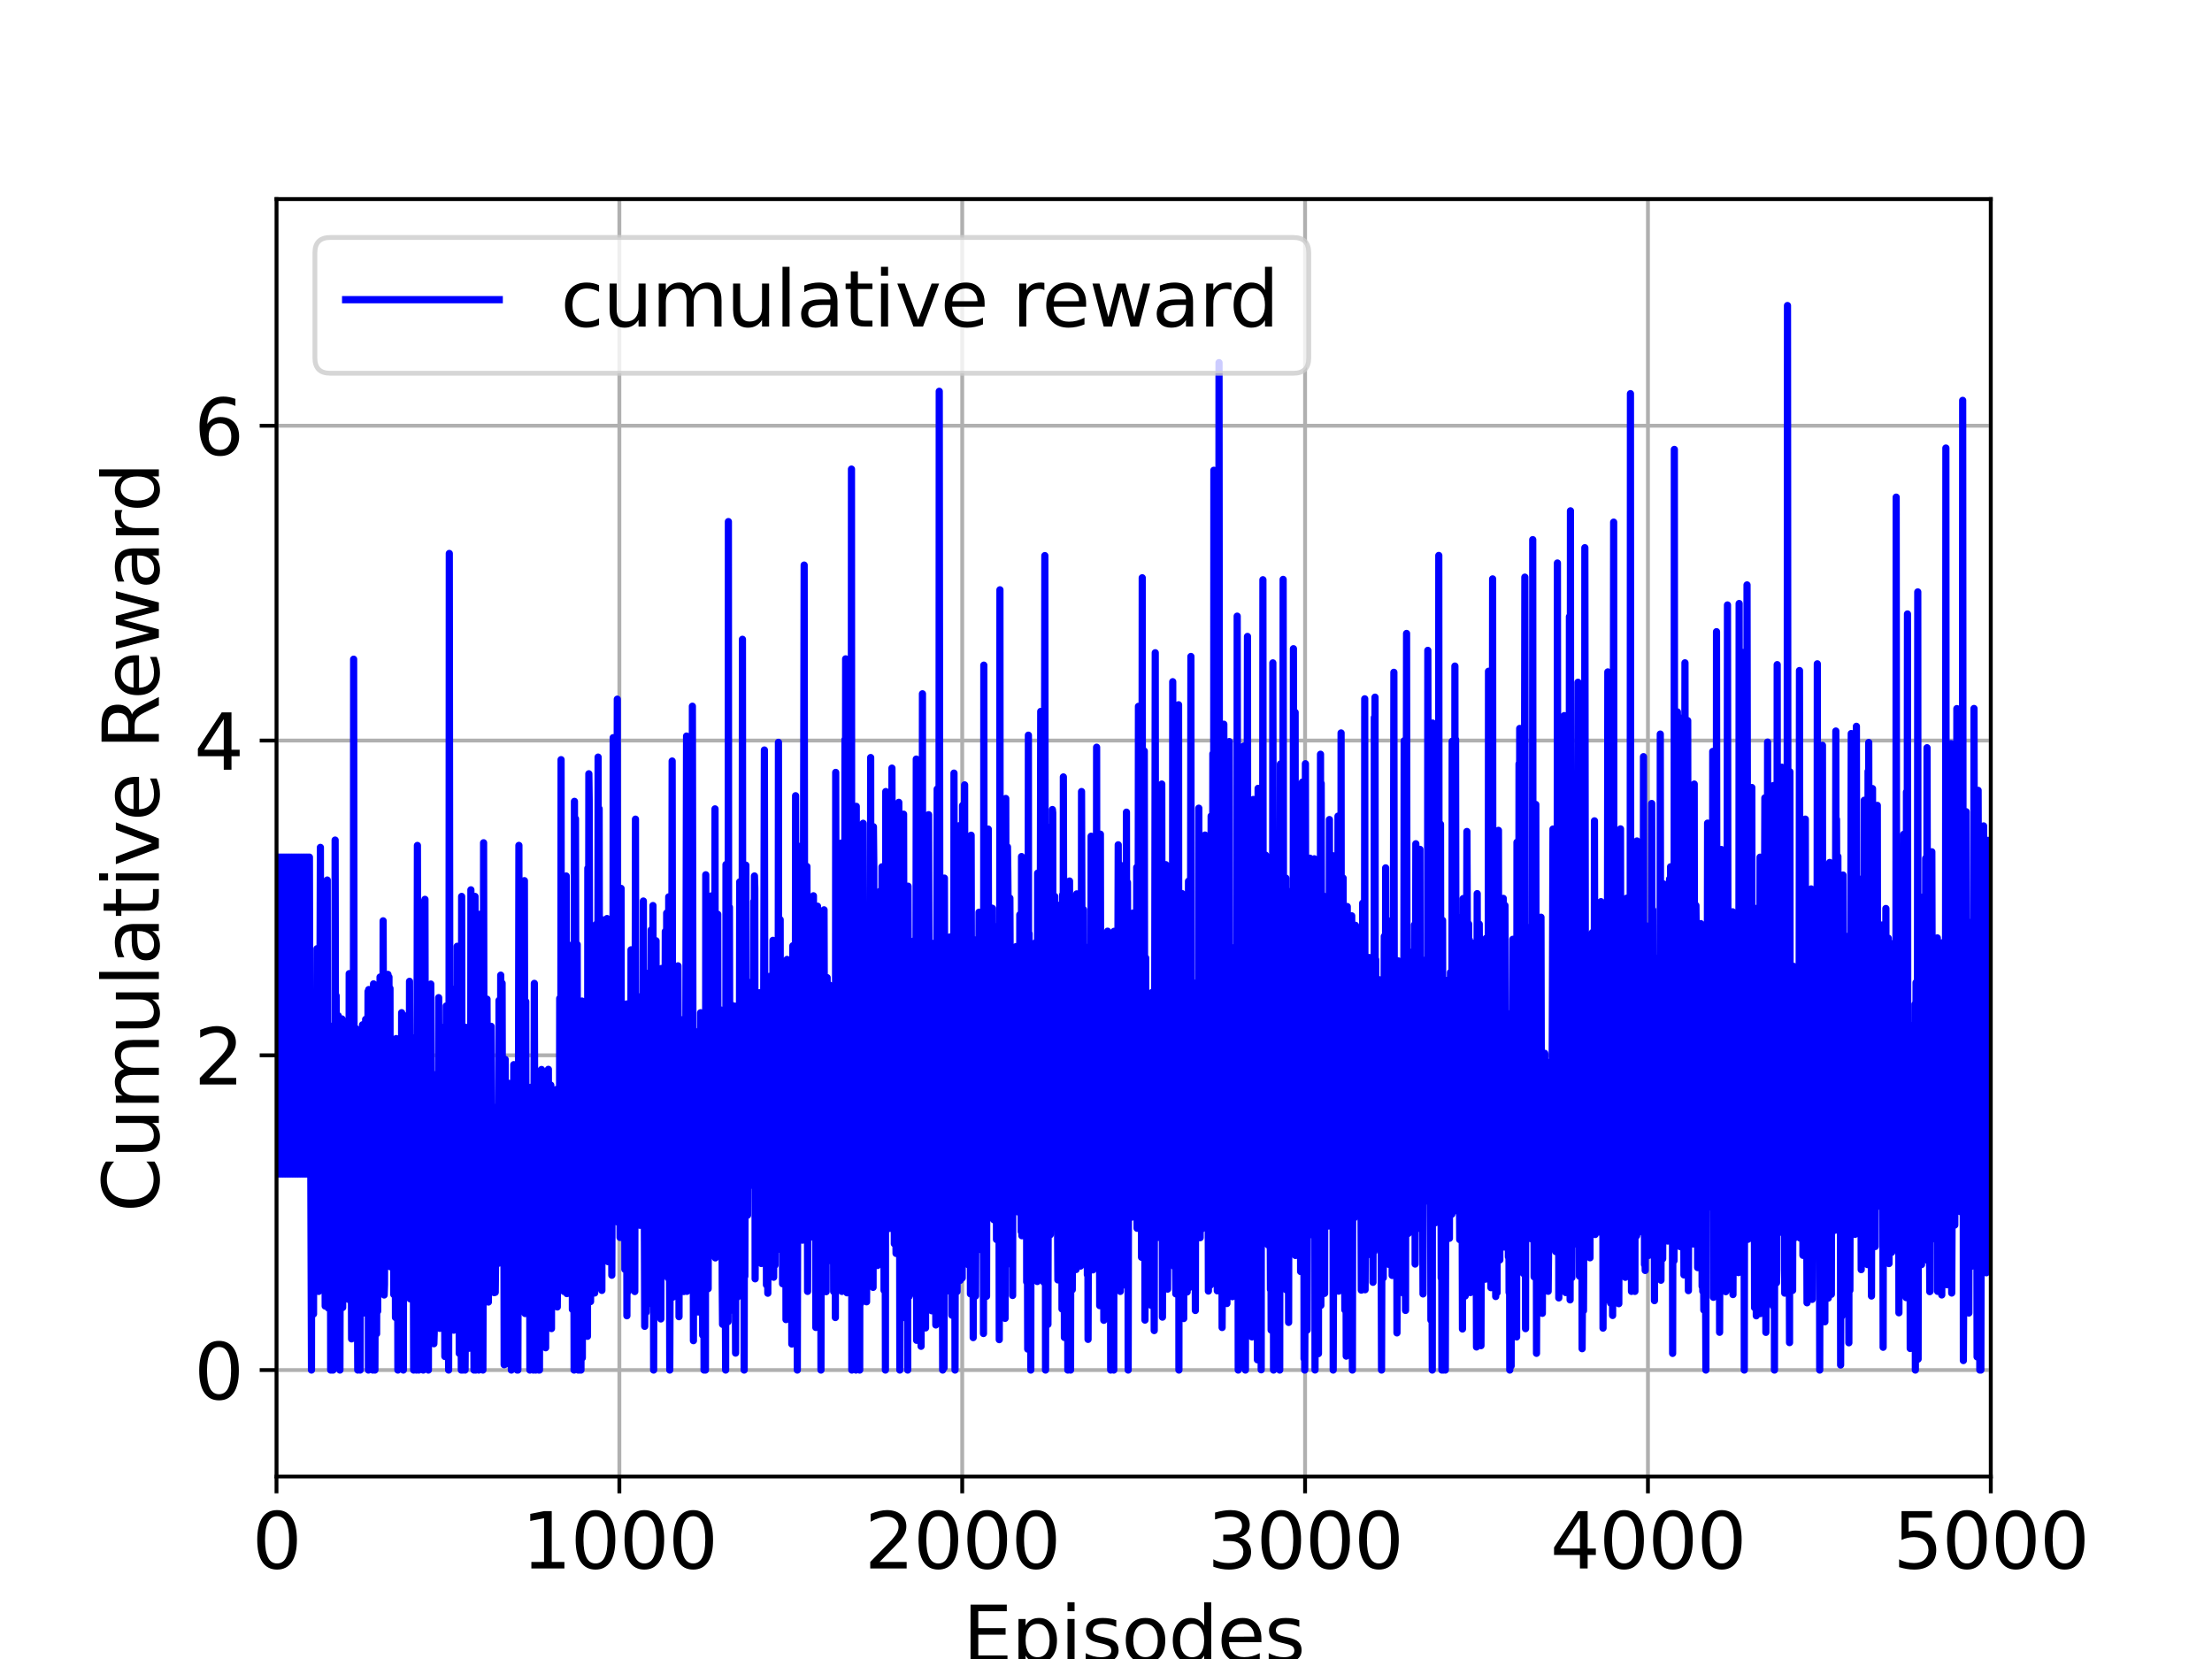 <?xml version="1.0" encoding="utf-8" standalone="no"?>
<!DOCTYPE svg PUBLIC "-//W3C//DTD SVG 1.1//EN"
  "http://www.w3.org/Graphics/SVG/1.1/DTD/svg11.dtd">
<svg xmlns:xlink="http://www.w3.org/1999/xlink" width="460.8pt" height="345.6pt" viewBox="0 0 460.8 345.6" xmlns="http://www.w3.org/2000/svg" version="1.1">
 <defs>
  <style type="text/css">*{stroke-linejoin: round; stroke-linecap: butt}</style>
 </defs>
 <g id="figure_1">
  <g id="patch_1">
   <path d="M 0 345.6 
L 460.8 345.6 
L 460.8 0 
L 0 0 
z
" style="fill: #ffffff"/>
  </g>
  <g id="axes_1">
   <g id="patch_2">
    <path d="M 57.6 307.584 
L 414.72 307.584 
L 414.72 41.472 
L 57.6 41.472 
z
" style="fill: #ffffff"/>
   </g>
   <g id="matplotlib.axis_1">
    <g id="xtick_1">
     <g id="line2d_1">
      <path d="M 57.6 307.584 
L 57.6 41.472 
" clip-path="url(#p38e10c99e2)" style="fill: none; stroke: #b0b0b0; stroke-width: 0.8; stroke-linecap: square"/>
     </g>
     <g id="line2d_2">
      <defs>
       <path id="mfc1768cde6" d="M 0 0 
L 0 3.5 
" style="stroke: #000000; stroke-width: 0.8"/>
      </defs>
      <g>
       <use xlink:href="#mfc1768cde6" x="57.6" y="307.584" style="stroke: #000000; stroke-width: 0.8"/>
      </g>
     </g>
     <g id="text_1">
      <!-- 0 -->
      <g transform="translate(52.51 326.741)scale(0.16 -0.16)">
       <defs>
        <path id="DejaVuSans-30" d="M 2034 4250 
Q 1547 4250 1301 3770 
Q 1056 3291 1056 2328 
Q 1056 1369 1301 889 
Q 1547 409 2034 409 
Q 2525 409 2770 889 
Q 3016 1369 3016 2328 
Q 3016 3291 2770 3770 
Q 2525 4250 2034 4250 
z
M 2034 4750 
Q 2819 4750 3233 4129 
Q 3647 3509 3647 2328 
Q 3647 1150 3233 529 
Q 2819 -91 2034 -91 
Q 1250 -91 836 529 
Q 422 1150 422 2328 
Q 422 3509 836 4129 
Q 1250 4750 2034 4750 
z
" transform="scale(0.016)"/>
       </defs>
       <use xlink:href="#DejaVuSans-30"/>
      </g>
     </g>
    </g>
    <g id="xtick_2">
     <g id="line2d_3">
      <path d="M 129.024 307.584 
L 129.024 41.472 
" clip-path="url(#p38e10c99e2)" style="fill: none; stroke: #b0b0b0; stroke-width: 0.8; stroke-linecap: square"/>
     </g>
     <g id="line2d_4">
      <g>
       <use xlink:href="#mfc1768cde6" x="129.024" y="307.584" style="stroke: #000000; stroke-width: 0.8"/>
      </g>
     </g>
     <g id="text_2">
      <!-- 1000 -->
      <g transform="translate(108.664 326.741)scale(0.16 -0.16)">
       <defs>
        <path id="DejaVuSans-31" d="M 794 531 
L 1825 531 
L 1825 4091 
L 703 3866 
L 703 4441 
L 1819 4666 
L 2450 4666 
L 2450 531 
L 3481 531 
L 3481 0 
L 794 0 
L 794 531 
z
" transform="scale(0.016)"/>
       </defs>
       <use xlink:href="#DejaVuSans-31"/>
       <use xlink:href="#DejaVuSans-30" x="63.623"/>
       <use xlink:href="#DejaVuSans-30" x="127.246"/>
       <use xlink:href="#DejaVuSans-30" x="190.869"/>
      </g>
     </g>
    </g>
    <g id="xtick_3">
     <g id="line2d_5">
      <path d="M 200.448 307.584 
L 200.448 41.472 
" clip-path="url(#p38e10c99e2)" style="fill: none; stroke: #b0b0b0; stroke-width: 0.8; stroke-linecap: square"/>
     </g>
     <g id="line2d_6">
      <g>
       <use xlink:href="#mfc1768cde6" x="200.448" y="307.584" style="stroke: #000000; stroke-width: 0.8"/>
      </g>
     </g>
     <g id="text_3">
      <!-- 2000 -->
      <g transform="translate(180.088 326.741)scale(0.16 -0.16)">
       <defs>
        <path id="DejaVuSans-32" d="M 1228 531 
L 3431 531 
L 3431 0 
L 469 0 
L 469 531 
Q 828 903 1448 1529 
Q 2069 2156 2228 2338 
Q 2531 2678 2651 2914 
Q 2772 3150 2772 3378 
Q 2772 3750 2511 3984 
Q 2250 4219 1831 4219 
Q 1534 4219 1204 4116 
Q 875 4013 500 3803 
L 500 4441 
Q 881 4594 1212 4672 
Q 1544 4750 1819 4750 
Q 2544 4750 2975 4387 
Q 3406 4025 3406 3419 
Q 3406 3131 3298 2873 
Q 3191 2616 2906 2266 
Q 2828 2175 2409 1742 
Q 1991 1309 1228 531 
z
" transform="scale(0.016)"/>
       </defs>
       <use xlink:href="#DejaVuSans-32"/>
       <use xlink:href="#DejaVuSans-30" x="63.623"/>
       <use xlink:href="#DejaVuSans-30" x="127.246"/>
       <use xlink:href="#DejaVuSans-30" x="190.869"/>
      </g>
     </g>
    </g>
    <g id="xtick_4">
     <g id="line2d_7">
      <path d="M 271.872 307.584 
L 271.872 41.472 
" clip-path="url(#p38e10c99e2)" style="fill: none; stroke: #b0b0b0; stroke-width: 0.8; stroke-linecap: square"/>
     </g>
     <g id="line2d_8">
      <g>
       <use xlink:href="#mfc1768cde6" x="271.872" y="307.584" style="stroke: #000000; stroke-width: 0.8"/>
      </g>
     </g>
     <g id="text_4">
      <!-- 3000 -->
      <g transform="translate(251.512 326.741)scale(0.16 -0.16)">
       <defs>
        <path id="DejaVuSans-33" d="M 2597 2516 
Q 3050 2419 3304 2112 
Q 3559 1806 3559 1356 
Q 3559 666 3084 287 
Q 2609 -91 1734 -91 
Q 1441 -91 1130 -33 
Q 819 25 488 141 
L 488 750 
Q 750 597 1062 519 
Q 1375 441 1716 441 
Q 2309 441 2620 675 
Q 2931 909 2931 1356 
Q 2931 1769 2642 2001 
Q 2353 2234 1838 2234 
L 1294 2234 
L 1294 2753 
L 1863 2753 
Q 2328 2753 2575 2939 
Q 2822 3125 2822 3475 
Q 2822 3834 2567 4026 
Q 2313 4219 1838 4219 
Q 1578 4219 1281 4162 
Q 984 4106 628 3988 
L 628 4550 
Q 988 4650 1302 4700 
Q 1616 4750 1894 4750 
Q 2613 4750 3031 4423 
Q 3450 4097 3450 3541 
Q 3450 3153 3228 2886 
Q 3006 2619 2597 2516 
z
" transform="scale(0.016)"/>
       </defs>
       <use xlink:href="#DejaVuSans-33"/>
       <use xlink:href="#DejaVuSans-30" x="63.623"/>
       <use xlink:href="#DejaVuSans-30" x="127.246"/>
       <use xlink:href="#DejaVuSans-30" x="190.869"/>
      </g>
     </g>
    </g>
    <g id="xtick_5">
     <g id="line2d_9">
      <path d="M 343.296 307.584 
L 343.296 41.472 
" clip-path="url(#p38e10c99e2)" style="fill: none; stroke: #b0b0b0; stroke-width: 0.8; stroke-linecap: square"/>
     </g>
     <g id="line2d_10">
      <g>
       <use xlink:href="#mfc1768cde6" x="343.296" y="307.584" style="stroke: #000000; stroke-width: 0.8"/>
      </g>
     </g>
     <g id="text_5">
      <!-- 4000 -->
      <g transform="translate(322.936 326.741)scale(0.16 -0.16)">
       <defs>
        <path id="DejaVuSans-34" d="M 2419 4116 
L 825 1625 
L 2419 1625 
L 2419 4116 
z
M 2253 4666 
L 3047 4666 
L 3047 1625 
L 3713 1625 
L 3713 1100 
L 3047 1100 
L 3047 0 
L 2419 0 
L 2419 1100 
L 313 1100 
L 313 1709 
L 2253 4666 
z
" transform="scale(0.016)"/>
       </defs>
       <use xlink:href="#DejaVuSans-34"/>
       <use xlink:href="#DejaVuSans-30" x="63.623"/>
       <use xlink:href="#DejaVuSans-30" x="127.246"/>
       <use xlink:href="#DejaVuSans-30" x="190.869"/>
      </g>
     </g>
    </g>
    <g id="xtick_6">
     <g id="line2d_11">
      <path d="M 414.72 307.584 
L 414.72 41.472 
" clip-path="url(#p38e10c99e2)" style="fill: none; stroke: #b0b0b0; stroke-width: 0.8; stroke-linecap: square"/>
     </g>
     <g id="line2d_12">
      <g>
       <use xlink:href="#mfc1768cde6" x="414.72" y="307.584" style="stroke: #000000; stroke-width: 0.8"/>
      </g>
     </g>
     <g id="text_6">
      <!-- 5000 -->
      <g transform="translate(394.36 326.741)scale(0.16 -0.16)">
       <defs>
        <path id="DejaVuSans-35" d="M 691 4666 
L 3169 4666 
L 3169 4134 
L 1269 4134 
L 1269 2991 
Q 1406 3038 1543 3061 
Q 1681 3084 1819 3084 
Q 2600 3084 3056 2656 
Q 3513 2228 3513 1497 
Q 3513 744 3044 326 
Q 2575 -91 1722 -91 
Q 1428 -91 1123 -41 
Q 819 9 494 109 
L 494 744 
Q 775 591 1075 516 
Q 1375 441 1709 441 
Q 2250 441 2565 725 
Q 2881 1009 2881 1497 
Q 2881 1984 2565 2268 
Q 2250 2553 1709 2553 
Q 1456 2553 1204 2497 
Q 953 2441 691 2322 
L 691 4666 
z
" transform="scale(0.016)"/>
       </defs>
       <use xlink:href="#DejaVuSans-35"/>
       <use xlink:href="#DejaVuSans-30" x="63.623"/>
       <use xlink:href="#DejaVuSans-30" x="127.246"/>
       <use xlink:href="#DejaVuSans-30" x="190.869"/>
      </g>
     </g>
    </g>
    <g id="text_7">
     <!-- Episodes -->
     <g transform="translate(200.572 346.226)scale(0.16 -0.16)">
      <defs>
       <path id="DejaVuSans-45" d="M 628 4666 
L 3578 4666 
L 3578 4134 
L 1259 4134 
L 1259 2753 
L 3481 2753 
L 3481 2222 
L 1259 2222 
L 1259 531 
L 3634 531 
L 3634 0 
L 628 0 
L 628 4666 
z
" transform="scale(0.016)"/>
       <path id="DejaVuSans-70" d="M 1159 525 
L 1159 -1331 
L 581 -1331 
L 581 3500 
L 1159 3500 
L 1159 2969 
Q 1341 3281 1617 3432 
Q 1894 3584 2278 3584 
Q 2916 3584 3314 3078 
Q 3713 2572 3713 1747 
Q 3713 922 3314 415 
Q 2916 -91 2278 -91 
Q 1894 -91 1617 61 
Q 1341 213 1159 525 
z
M 3116 1747 
Q 3116 2381 2855 2742 
Q 2594 3103 2138 3103 
Q 1681 3103 1420 2742 
Q 1159 2381 1159 1747 
Q 1159 1113 1420 752 
Q 1681 391 2138 391 
Q 2594 391 2855 752 
Q 3116 1113 3116 1747 
z
" transform="scale(0.016)"/>
       <path id="DejaVuSans-69" d="M 603 3500 
L 1178 3500 
L 1178 0 
L 603 0 
L 603 3500 
z
M 603 4863 
L 1178 4863 
L 1178 4134 
L 603 4134 
L 603 4863 
z
" transform="scale(0.016)"/>
       <path id="DejaVuSans-73" d="M 2834 3397 
L 2834 2853 
Q 2591 2978 2328 3040 
Q 2066 3103 1784 3103 
Q 1356 3103 1142 2972 
Q 928 2841 928 2578 
Q 928 2378 1081 2264 
Q 1234 2150 1697 2047 
L 1894 2003 
Q 2506 1872 2764 1633 
Q 3022 1394 3022 966 
Q 3022 478 2636 193 
Q 2250 -91 1575 -91 
Q 1294 -91 989 -36 
Q 684 19 347 128 
L 347 722 
Q 666 556 975 473 
Q 1284 391 1588 391 
Q 1994 391 2212 530 
Q 2431 669 2431 922 
Q 2431 1156 2273 1281 
Q 2116 1406 1581 1522 
L 1381 1569 
Q 847 1681 609 1914 
Q 372 2147 372 2553 
Q 372 3047 722 3315 
Q 1072 3584 1716 3584 
Q 2034 3584 2315 3537 
Q 2597 3491 2834 3397 
z
" transform="scale(0.016)"/>
       <path id="DejaVuSans-6f" d="M 1959 3097 
Q 1497 3097 1228 2736 
Q 959 2375 959 1747 
Q 959 1119 1226 758 
Q 1494 397 1959 397 
Q 2419 397 2687 759 
Q 2956 1122 2956 1747 
Q 2956 2369 2687 2733 
Q 2419 3097 1959 3097 
z
M 1959 3584 
Q 2709 3584 3137 3096 
Q 3566 2609 3566 1747 
Q 3566 888 3137 398 
Q 2709 -91 1959 -91 
Q 1206 -91 779 398 
Q 353 888 353 1747 
Q 353 2609 779 3096 
Q 1206 3584 1959 3584 
z
" transform="scale(0.016)"/>
       <path id="DejaVuSans-64" d="M 2906 2969 
L 2906 4863 
L 3481 4863 
L 3481 0 
L 2906 0 
L 2906 525 
Q 2725 213 2448 61 
Q 2172 -91 1784 -91 
Q 1150 -91 751 415 
Q 353 922 353 1747 
Q 353 2572 751 3078 
Q 1150 3584 1784 3584 
Q 2172 3584 2448 3432 
Q 2725 3281 2906 2969 
z
M 947 1747 
Q 947 1113 1208 752 
Q 1469 391 1925 391 
Q 2381 391 2643 752 
Q 2906 1113 2906 1747 
Q 2906 2381 2643 2742 
Q 2381 3103 1925 3103 
Q 1469 3103 1208 2742 
Q 947 2381 947 1747 
z
" transform="scale(0.016)"/>
       <path id="DejaVuSans-65" d="M 3597 1894 
L 3597 1613 
L 953 1613 
Q 991 1019 1311 708 
Q 1631 397 2203 397 
Q 2534 397 2845 478 
Q 3156 559 3463 722 
L 3463 178 
Q 3153 47 2828 -22 
Q 2503 -91 2169 -91 
Q 1331 -91 842 396 
Q 353 884 353 1716 
Q 353 2575 817 3079 
Q 1281 3584 2069 3584 
Q 2775 3584 3186 3129 
Q 3597 2675 3597 1894 
z
M 3022 2063 
Q 3016 2534 2758 2815 
Q 2500 3097 2075 3097 
Q 1594 3097 1305 2825 
Q 1016 2553 972 2059 
L 3022 2063 
z
" transform="scale(0.016)"/>
      </defs>
      <use xlink:href="#DejaVuSans-45"/>
      <use xlink:href="#DejaVuSans-70" x="63.184"/>
      <use xlink:href="#DejaVuSans-69" x="126.66"/>
      <use xlink:href="#DejaVuSans-73" x="154.443"/>
      <use xlink:href="#DejaVuSans-6f" x="206.543"/>
      <use xlink:href="#DejaVuSans-64" x="267.725"/>
      <use xlink:href="#DejaVuSans-65" x="331.201"/>
      <use xlink:href="#DejaVuSans-73" x="392.725"/>
     </g>
    </g>
   </g>
   <g id="matplotlib.axis_2">
    <g id="ytick_1">
     <g id="line2d_13">
      <path d="M 57.6 285.408 
L 414.72 285.408 
" clip-path="url(#p38e10c99e2)" style="fill: none; stroke: #b0b0b0; stroke-width: 0.8; stroke-linecap: square"/>
     </g>
     <g id="line2d_14">
      <defs>
       <path id="me63d969c85" d="M 0 0 
L -3.5 0 
" style="stroke: #000000; stroke-width: 0.8"/>
      </defs>
      <g>
       <use xlink:href="#me63d969c85" x="57.6" y="285.408" style="stroke: #000000; stroke-width: 0.8"/>
      </g>
     </g>
     <g id="text_8">
      <!-- 0 -->
      <g transform="translate(40.42 291.487)scale(0.16 -0.16)">
       <use xlink:href="#DejaVuSans-30"/>
      </g>
     </g>
    </g>
    <g id="ytick_2">
     <g id="line2d_15">
      <path d="M 57.6 219.836 
L 414.72 219.836 
" clip-path="url(#p38e10c99e2)" style="fill: none; stroke: #b0b0b0; stroke-width: 0.8; stroke-linecap: square"/>
     </g>
     <g id="line2d_16">
      <g>
       <use xlink:href="#me63d969c85" x="57.6" y="219.836" style="stroke: #000000; stroke-width: 0.8"/>
      </g>
     </g>
     <g id="text_9">
      <!-- 2 -->
      <g transform="translate(40.42 225.915)scale(0.16 -0.16)">
       <use xlink:href="#DejaVuSans-32"/>
      </g>
     </g>
    </g>
    <g id="ytick_3">
     <g id="line2d_17">
      <path d="M 57.6 154.265 
L 414.72 154.265 
" clip-path="url(#p38e10c99e2)" style="fill: none; stroke: #b0b0b0; stroke-width: 0.8; stroke-linecap: square"/>
     </g>
     <g id="line2d_18">
      <g>
       <use xlink:href="#me63d969c85" x="57.6" y="154.265" style="stroke: #000000; stroke-width: 0.8"/>
      </g>
     </g>
     <g id="text_10">
      <!-- 4 -->
      <g transform="translate(40.42 160.344)scale(0.16 -0.16)">
       <use xlink:href="#DejaVuSans-34"/>
      </g>
     </g>
    </g>
    <g id="ytick_4">
     <g id="line2d_19">
      <path d="M 57.6 88.693 
L 414.72 88.693 
" clip-path="url(#p38e10c99e2)" style="fill: none; stroke: #b0b0b0; stroke-width: 0.8; stroke-linecap: square"/>
     </g>
     <g id="line2d_20">
      <g>
       <use xlink:href="#me63d969c85" x="57.6" y="88.693" style="stroke: #000000; stroke-width: 0.8"/>
      </g>
     </g>
     <g id="text_11">
      <!-- 6 -->
      <g transform="translate(40.42 94.772)scale(0.16 -0.16)">
       <defs>
        <path id="DejaVuSans-36" d="M 2113 2584 
Q 1688 2584 1439 2293 
Q 1191 2003 1191 1497 
Q 1191 994 1439 701 
Q 1688 409 2113 409 
Q 2538 409 2786 701 
Q 3034 994 3034 1497 
Q 3034 2003 2786 2293 
Q 2538 2584 2113 2584 
z
M 3366 4563 
L 3366 3988 
Q 3128 4100 2886 4159 
Q 2644 4219 2406 4219 
Q 1781 4219 1451 3797 
Q 1122 3375 1075 2522 
Q 1259 2794 1537 2939 
Q 1816 3084 2150 3084 
Q 2853 3084 3261 2657 
Q 3669 2231 3669 1497 
Q 3669 778 3244 343 
Q 2819 -91 2113 -91 
Q 1303 -91 875 529 
Q 447 1150 447 2328 
Q 447 3434 972 4092 
Q 1497 4750 2381 4750 
Q 2619 4750 2861 4703 
Q 3103 4656 3366 4563 
z
" transform="scale(0.016)"/>
       </defs>
       <use xlink:href="#DejaVuSans-36"/>
      </g>
     </g>
    </g>
    <g id="text_12">
     <!-- Cumulative Reward -->
     <g transform="translate(33.093 252.524)rotate(-90)scale(0.16 -0.16)">
      <defs>
       <path id="DejaVuSans-43" d="M 4122 4306 
L 4122 3641 
Q 3803 3938 3442 4084 
Q 3081 4231 2675 4231 
Q 1875 4231 1450 3742 
Q 1025 3253 1025 2328 
Q 1025 1406 1450 917 
Q 1875 428 2675 428 
Q 3081 428 3442 575 
Q 3803 722 4122 1019 
L 4122 359 
Q 3791 134 3420 21 
Q 3050 -91 2638 -91 
Q 1578 -91 968 557 
Q 359 1206 359 2328 
Q 359 3453 968 4101 
Q 1578 4750 2638 4750 
Q 3056 4750 3426 4639 
Q 3797 4528 4122 4306 
z
" transform="scale(0.016)"/>
       <path id="DejaVuSans-75" d="M 544 1381 
L 544 3500 
L 1119 3500 
L 1119 1403 
Q 1119 906 1312 657 
Q 1506 409 1894 409 
Q 2359 409 2629 706 
Q 2900 1003 2900 1516 
L 2900 3500 
L 3475 3500 
L 3475 0 
L 2900 0 
L 2900 538 
Q 2691 219 2414 64 
Q 2138 -91 1772 -91 
Q 1169 -91 856 284 
Q 544 659 544 1381 
z
M 1991 3584 
L 1991 3584 
z
" transform="scale(0.016)"/>
       <path id="DejaVuSans-6d" d="M 3328 2828 
Q 3544 3216 3844 3400 
Q 4144 3584 4550 3584 
Q 5097 3584 5394 3201 
Q 5691 2819 5691 2113 
L 5691 0 
L 5113 0 
L 5113 2094 
Q 5113 2597 4934 2840 
Q 4756 3084 4391 3084 
Q 3944 3084 3684 2787 
Q 3425 2491 3425 1978 
L 3425 0 
L 2847 0 
L 2847 2094 
Q 2847 2600 2669 2842 
Q 2491 3084 2119 3084 
Q 1678 3084 1418 2786 
Q 1159 2488 1159 1978 
L 1159 0 
L 581 0 
L 581 3500 
L 1159 3500 
L 1159 2956 
Q 1356 3278 1631 3431 
Q 1906 3584 2284 3584 
Q 2666 3584 2933 3390 
Q 3200 3197 3328 2828 
z
" transform="scale(0.016)"/>
       <path id="DejaVuSans-6c" d="M 603 4863 
L 1178 4863 
L 1178 0 
L 603 0 
L 603 4863 
z
" transform="scale(0.016)"/>
       <path id="DejaVuSans-61" d="M 2194 1759 
Q 1497 1759 1228 1600 
Q 959 1441 959 1056 
Q 959 750 1161 570 
Q 1363 391 1709 391 
Q 2188 391 2477 730 
Q 2766 1069 2766 1631 
L 2766 1759 
L 2194 1759 
z
M 3341 1997 
L 3341 0 
L 2766 0 
L 2766 531 
Q 2569 213 2275 61 
Q 1981 -91 1556 -91 
Q 1019 -91 701 211 
Q 384 513 384 1019 
Q 384 1609 779 1909 
Q 1175 2209 1959 2209 
L 2766 2209 
L 2766 2266 
Q 2766 2663 2505 2880 
Q 2244 3097 1772 3097 
Q 1472 3097 1187 3025 
Q 903 2953 641 2809 
L 641 3341 
Q 956 3463 1253 3523 
Q 1550 3584 1831 3584 
Q 2591 3584 2966 3190 
Q 3341 2797 3341 1997 
z
" transform="scale(0.016)"/>
       <path id="DejaVuSans-74" d="M 1172 4494 
L 1172 3500 
L 2356 3500 
L 2356 3053 
L 1172 3053 
L 1172 1153 
Q 1172 725 1289 603 
Q 1406 481 1766 481 
L 2356 481 
L 2356 0 
L 1766 0 
Q 1100 0 847 248 
Q 594 497 594 1153 
L 594 3053 
L 172 3053 
L 172 3500 
L 594 3500 
L 594 4494 
L 1172 4494 
z
" transform="scale(0.016)"/>
       <path id="DejaVuSans-76" d="M 191 3500 
L 800 3500 
L 1894 563 
L 2988 3500 
L 3597 3500 
L 2284 0 
L 1503 0 
L 191 3500 
z
" transform="scale(0.016)"/>
       <path id="DejaVuSans-20" transform="scale(0.016)"/>
       <path id="DejaVuSans-52" d="M 2841 2188 
Q 3044 2119 3236 1894 
Q 3428 1669 3622 1275 
L 4263 0 
L 3584 0 
L 2988 1197 
Q 2756 1666 2539 1819 
Q 2322 1972 1947 1972 
L 1259 1972 
L 1259 0 
L 628 0 
L 628 4666 
L 2053 4666 
Q 2853 4666 3247 4331 
Q 3641 3997 3641 3322 
Q 3641 2881 3436 2590 
Q 3231 2300 2841 2188 
z
M 1259 4147 
L 1259 2491 
L 2053 2491 
Q 2509 2491 2742 2702 
Q 2975 2913 2975 3322 
Q 2975 3731 2742 3939 
Q 2509 4147 2053 4147 
L 1259 4147 
z
" transform="scale(0.016)"/>
       <path id="DejaVuSans-77" d="M 269 3500 
L 844 3500 
L 1563 769 
L 2278 3500 
L 2956 3500 
L 3675 769 
L 4391 3500 
L 4966 3500 
L 4050 0 
L 3372 0 
L 2619 2869 
L 1863 0 
L 1184 0 
L 269 3500 
z
" transform="scale(0.016)"/>
       <path id="DejaVuSans-72" d="M 2631 2963 
Q 2534 3019 2420 3045 
Q 2306 3072 2169 3072 
Q 1681 3072 1420 2755 
Q 1159 2438 1159 1844 
L 1159 0 
L 581 0 
L 581 3500 
L 1159 3500 
L 1159 2956 
Q 1341 3275 1631 3429 
Q 1922 3584 2338 3584 
Q 2397 3584 2469 3576 
Q 2541 3569 2628 3553 
L 2631 2963 
z
" transform="scale(0.016)"/>
      </defs>
      <use xlink:href="#DejaVuSans-43"/>
      <use xlink:href="#DejaVuSans-75" x="69.824"/>
      <use xlink:href="#DejaVuSans-6d" x="133.203"/>
      <use xlink:href="#DejaVuSans-75" x="230.615"/>
      <use xlink:href="#DejaVuSans-6c" x="293.994"/>
      <use xlink:href="#DejaVuSans-61" x="321.777"/>
      <use xlink:href="#DejaVuSans-74" x="383.057"/>
      <use xlink:href="#DejaVuSans-69" x="422.266"/>
      <use xlink:href="#DejaVuSans-76" x="450.049"/>
      <use xlink:href="#DejaVuSans-65" x="509.229"/>
      <use xlink:href="#DejaVuSans-20" x="570.752"/>
      <use xlink:href="#DejaVuSans-52" x="602.539"/>
      <use xlink:href="#DejaVuSans-65" x="667.521"/>
      <use xlink:href="#DejaVuSans-77" x="729.045"/>
      <use xlink:href="#DejaVuSans-61" x="810.832"/>
      <use xlink:href="#DejaVuSans-72" x="872.111"/>
      <use xlink:href="#DejaVuSans-64" x="911.475"/>
     </g>
    </g>
   </g>
   <g id="line2d_21">
    <path d="M 57.6 178.554 
L 57.743 244.567 
L 57.886 178.554 
L 58.029 244.567 
L 58.171 178.554 
L 58.314 244.567 
L 58.457 178.554 
L 58.6 244.567 
L 58.743 178.554 
L 58.886 244.567 
L 59.028 178.554 
L 59.171 244.567 
L 59.314 178.554 
L 59.457 244.567 
L 59.6 178.554 
L 59.743 244.567 
L 59.886 178.554 
L 60.028 244.567 
L 60.171 178.554 
L 60.314 244.567 
L 60.457 178.554 
L 60.6 244.567 
L 60.743 178.554 
L 60.886 244.567 
L 61.028 178.554 
L 61.171 244.567 
L 61.314 178.554 
L 61.457 244.567 
L 61.6 178.554 
L 61.743 244.567 
L 61.885 178.554 
L 62.028 244.567 
L 62.171 178.554 
L 62.314 244.567 
L 62.457 178.554 
L 62.6 244.567 
L 62.743 178.554 
L 62.885 244.567 
L 63.028 178.554 
L 63.171 244.567 
L 63.314 178.554 
L 63.457 244.567 
L 63.6 178.554 
L 63.742 244.567 
L 63.885 178.554 
L 64.028 244.567 
L 64.171 178.554 
L 64.314 244.567 
L 64.457 178.554 
L 64.6 244.567 
L 64.671 221.545 
L 64.885 285.408 
L 64.957 226.454 
L 65.028 271.793 
L 65.171 224.087 
L 65.242 236.454 
L 65.314 273.732 
L 65.385 224.593 
L 65.457 254.956 
L 65.528 232.3 
L 65.599 232.414 
L 65.671 252.265 
L 65.742 246.016 
L 65.814 229.556 
L 65.885 252.493 
L 65.957 252.127 
L 66.028 197.641 
L 66.099 242.158 
L 66.171 229.289 
L 66.242 220.752 
L 66.385 269.027 
L 66.457 266.57 
L 66.742 176.526 
L 66.814 229.907 
L 66.885 221.854 
L 66.957 225.431 
L 67.028 218.622 
L 67.171 259.002 
L 67.242 224.572 
L 67.314 253.727 
L 67.385 237.733 
L 67.457 246.087 
L 67.528 192.292 
L 67.742 272.077 
L 67.814 265.833 
L 67.885 210.987 
L 67.956 244.368 
L 68.028 243.546 
L 68.099 230.144 
L 68.171 183.326 
L 68.242 270.641 
L 68.314 235.567 
L 68.385 272.492 
L 68.528 229.085 
L 68.599 231.625 
L 68.671 242.497 
L 68.742 234.484 
L 68.814 213.765 
L 68.885 285.408 
L 68.956 269.059 
L 69.028 233.195 
L 69.099 236.022 
L 69.171 285.408 
L 69.242 229.124 
L 69.314 240.157 
L 69.385 285.408 
L 69.528 215 
L 69.671 261.859 
L 69.742 239.751 
L 69.814 175.002 
L 69.956 263.447 
L 70.028 207.415 
L 70.099 221.302 
L 70.171 230.179 
L 70.242 217.655 
L 70.385 231.469 
L 70.456 211.591 
L 70.528 246.056 
L 70.599 229.61 
L 70.742 220.994 
L 70.813 285.408 
L 70.956 223.954 
L 71.028 258.848 
L 71.171 219.519 
L 71.242 212.265 
L 71.385 272.382 
L 71.456 218.133 
L 71.528 230.194 
L 71.599 224.003 
L 71.671 269 
L 71.742 252.684 
L 71.813 217.538 
L 71.956 252.32 
L 72.028 260.001 
L 72.099 233.333 
L 72.17 245.928 
L 72.242 269.019 
L 72.456 227.299 
L 72.599 270.685 
L 72.67 266.5 
L 72.742 202.826 
L 72.813 256.555 
L 72.885 243.754 
L 72.956 228.498 
L 73.099 255.429 
L 73.17 258.414 
L 73.242 278.915 
L 73.313 203.681 
L 73.385 243.964 
L 73.456 203.815 
L 73.528 216.995 
L 73.599 259.372 
L 73.67 137.322 
L 73.813 269.457 
L 73.885 221.706 
L 73.956 241.698 
L 74.028 269.018 
L 74.17 214.284 
L 74.385 269.059 
L 74.456 269.939 
L 74.527 285.408 
L 74.599 236.015 
L 74.67 243.186 
L 74.813 269.822 
L 74.956 250.923 
L 75.027 285.408 
L 75.099 231.305 
L 75.17 256.243 
L 75.242 250.393 
L 75.313 259.716 
L 75.385 219.761 
L 75.456 260.487 
L 75.527 213.479 
L 75.742 273.528 
L 75.956 220.076 
L 76.027 259.409 
L 76.099 252.279 
L 76.17 212.348 
L 76.242 241.719 
L 76.313 221.343 
L 76.385 260.543 
L 76.456 256.799 
L 76.527 216.669 
L 76.599 239.129 
L 76.67 206.531 
L 76.742 285.408 
L 76.813 206.141 
L 76.884 207.11 
L 76.956 253.592 
L 77.027 238.128 
L 77.099 237.014 
L 77.17 245.274 
L 77.242 225.774 
L 77.384 255.238 
L 77.456 226.378 
L 77.527 243.848 
L 77.599 224.558 
L 77.67 285.408 
L 77.742 270.441 
L 77.813 204.953 
L 77.884 220.244 
L 78.099 285.408 
L 78.313 219.133 
L 78.384 235.567 
L 78.456 277.851 
L 78.527 246.88 
L 78.67 273.157 
L 78.742 227.021 
L 78.813 266.553 
L 78.884 229.967 
L 78.956 244.471 
L 79.027 244.472 
L 79.17 203.536 
L 79.384 245.589 
L 79.456 234.255 
L 79.527 253.075 
L 79.599 204.443 
L 79.741 253.781 
L 79.813 191.821 
L 80.027 269.772 
L 80.099 267.578 
L 80.241 216.605 
L 80.313 256.352 
L 80.384 241.063 
L 80.456 243.768 
L 80.527 234.644 
L 80.67 257.356 
L 80.813 202.982 
L 80.956 254.474 
L 81.027 203.529 
L 81.098 246.685 
L 81.17 245.848 
L 81.241 205.884 
L 81.313 263.886 
L 81.384 234.197 
L 81.456 216.475 
L 81.527 236.235 
L 81.598 221.574 
L 81.67 242.898 
L 81.741 223.319 
L 81.884 253.615 
L 81.956 226.241 
L 82.027 269.663 
L 82.241 227.361 
L 82.313 239.349 
L 82.384 274.459 
L 82.456 270.294 
L 82.527 216.352 
L 82.598 259.983 
L 82.67 244.015 
L 82.741 253.547 
L 82.813 242.76 
L 82.884 285.408 
L 83.027 232.572 
L 83.098 232.145 
L 83.17 240.531 
L 83.241 228.649 
L 83.313 271.97 
L 83.384 268.974 
L 83.527 230.022 
L 83.598 261.168 
L 83.67 210.957 
L 83.741 268.548 
L 83.813 241.398 
L 83.884 246.473 
L 83.955 219.964 
L 84.027 285.408 
L 84.098 244.2 
L 84.17 270.564 
L 84.313 211.62 
L 84.455 249.894 
L 84.527 218.238 
L 84.598 239.854 
L 84.67 234.348 
L 84.741 228.983 
L 84.813 229.24 
L 84.955 257.796 
L 85.027 227.286 
L 85.098 242.457 
L 85.17 246.645 
L 85.241 260.691 
L 85.313 204.425 
L 85.384 225.609 
L 85.455 270.585 
L 85.527 252.001 
L 85.67 221.763 
L 85.741 241.569 
L 85.812 224.947 
L 85.884 242.073 
L 85.955 216.194 
L 86.027 269.154 
L 86.098 256.658 
L 86.17 285.408 
L 86.312 238.253 
L 86.384 246.527 
L 86.455 218.595 
L 86.741 285.408 
L 86.955 176.122 
L 87.098 246.325 
L 87.17 242.34 
L 87.241 285.408 
L 87.312 251.923 
L 87.384 253.982 
L 87.527 263.149 
L 87.598 254.243 
L 87.67 188.066 
L 87.741 254.019 
L 87.812 238.486 
L 87.884 234.611 
L 87.955 211.217 
L 88.169 285.408 
L 88.384 228.749 
L 88.455 224.607 
L 88.527 187.349 
L 88.669 270.585 
L 88.884 219.164 
L 89.027 252.345 
L 89.098 225.442 
L 89.169 230.445 
L 89.241 285.408 
L 89.384 221.001 
L 89.455 218.56 
L 89.527 272.796 
L 89.598 255.216 
L 89.669 262.749 
L 89.741 204.995 
L 89.812 256.523 
L 89.884 255.917 
L 89.955 256.656 
L 90.026 242.661 
L 90.098 253.905 
L 90.169 250.624 
L 90.241 253.626 
L 90.384 279.928 
L 90.455 277.578 
L 90.526 237.336 
L 90.598 267.511 
L 90.669 257.594 
L 90.741 249.608 
L 90.812 223.834 
L 90.884 259.087 
L 90.955 244.222 
L 91.026 228.079 
L 91.169 263.096 
L 91.241 251.81 
L 91.384 207.826 
L 91.598 276.722 
L 91.669 236.686 
L 91.741 242.268 
L 91.812 226.949 
L 91.884 245.193 
L 91.955 216.318 
L 92.098 247.199 
L 92.169 231.358 
L 92.241 257.438 
L 92.312 229.969 
L 92.383 264.689 
L 92.455 213.977 
L 92.669 282.575 
L 92.812 232.852 
L 92.883 248.178 
L 92.955 209.557 
L 93.026 244.89 
L 93.098 238.615 
L 93.169 221.408 
L 93.241 252.234 
L 93.312 243.896 
L 93.455 285.408 
L 93.526 250.915 
L 93.598 115.293 
L 93.741 247.857 
L 93.812 205.691 
L 93.883 217.694 
L 94.026 265.474 
L 94.169 230.663 
L 94.241 244.72 
L 94.312 253.602 
L 94.383 215.049 
L 94.526 277.101 
L 94.598 248.148 
L 94.669 256.427 
L 94.74 238.526 
L 94.812 241.691 
L 94.955 273.044 
L 95.098 229.019 
L 95.169 259.895 
L 95.24 197.13 
L 95.383 255.263 
L 95.455 237.694 
L 95.526 245.69 
L 95.598 230.309 
L 95.669 281.937 
L 95.74 268.507 
L 95.955 230.59 
L 96.098 285.408 
L 96.169 186.739 
L 96.24 233.791 
L 96.312 234.798 
L 96.383 285.408 
L 96.455 254.881 
L 96.526 268.795 
L 96.598 252.247 
L 96.669 256.936 
L 96.812 246.697 
L 96.883 285.408 
L 96.955 273.348 
L 97.026 214.007 
L 97.097 243.466 
L 97.169 243.386 
L 97.312 279.527 
L 97.383 215.675 
L 97.455 245.235 
L 97.526 231.978 
L 97.597 272.398 
L 97.669 250.495 
L 97.74 280.863 
L 97.812 251.191 
L 97.883 251.971 
L 97.955 248.324 
L 98.026 259.952 
L 98.097 185.367 
L 98.169 261.155 
L 98.24 249.55 
L 98.312 193.169 
L 98.383 256.875 
L 98.455 196.592 
L 98.526 222.659 
L 98.74 285.408 
L 98.812 192.712 
L 98.883 247.583 
L 98.954 186.741 
L 99.097 285.408 
L 99.169 250.189 
L 99.24 275.89 
L 99.312 223.837 
L 99.383 268.751 
L 99.454 235.28 
L 99.597 255.236 
L 99.669 194.901 
L 99.74 285.408 
L 99.812 272.131 
L 99.954 190.462 
L 100.026 243.856 
L 100.097 220.64 
L 100.24 260.529 
L 100.312 258.022 
L 100.383 230.957 
L 100.454 239.91 
L 100.526 251.313 
L 100.597 285.408 
L 100.669 259.422 
L 100.74 175.561 
L 100.883 262.592 
L 101.026 210.312 
L 101.169 240.178 
L 101.24 221.279 
L 101.311 229.772 
L 101.383 234.525 
L 101.454 208.136 
L 101.597 243.364 
L 101.669 238.452 
L 101.74 271.239 
L 101.883 242.82 
L 101.954 269.038 
L 102.026 242.122 
L 102.097 250.079 
L 102.169 263.142 
L 102.311 213.8 
L 102.526 250.528 
L 102.597 237.16 
L 102.954 269.285 
L 103.026 230.678 
L 103.097 248.693 
L 103.169 269.22 
L 103.24 262.905 
L 103.454 235.363 
L 103.526 254.171 
L 103.597 230.8 
L 103.668 259.559 
L 103.74 245.549 
L 103.883 263.145 
L 103.954 208.41 
L 104.097 248.066 
L 104.168 241.079 
L 104.24 241.264 
L 104.311 203.139 
L 104.526 260.402 
L 104.597 204.822 
L 104.668 234.879 
L 104.74 226.004 
L 104.811 245.566 
L 104.883 238.642 
L 104.954 243.557 
L 105.026 284.297 
L 105.097 242.545 
L 105.168 269.087 
L 105.24 220.682 
L 105.311 284.182 
L 105.383 239.749 
L 105.454 249.699 
L 105.668 229.106 
L 105.811 236.991 
L 105.883 274.575 
L 105.954 254.204 
L 106.025 225.682 
L 106.097 227.935 
L 106.168 256.665 
L 106.24 242.523 
L 106.311 240.011 
L 106.383 241.949 
L 106.454 229.08 
L 106.525 285.408 
L 106.597 257.448 
L 106.668 261.816 
L 106.811 235.256 
L 106.954 251.835 
L 107.025 221.786 
L 107.097 247.067 
L 107.168 222.909 
L 107.24 269.016 
L 107.311 248.656 
L 107.383 231.046 
L 107.454 258.577 
L 107.525 253.521 
L 107.597 253.245 
L 107.74 285.408 
L 107.811 230.614 
L 107.882 285.408 
L 107.954 256.819 
L 108.097 176.111 
L 108.168 254.259 
L 108.24 248.179 
L 108.382 217.03 
L 108.454 259.856 
L 108.525 254.197 
L 108.597 241.229 
L 108.668 269.048 
L 108.74 242.747 
L 108.811 258.464 
L 108.882 219.854 
L 108.954 254.697 
L 109.025 235.63 
L 109.097 255.256 
L 109.24 183.456 
L 109.382 273.632 
L 109.454 257.952 
L 109.525 208.631 
L 109.597 258.074 
L 109.668 235.452 
L 109.74 271.382 
L 109.811 270.897 
L 109.882 244.792 
L 109.954 252.994 
L 110.025 253.365 
L 110.097 247.94 
L 110.168 250.087 
L 110.239 270.522 
L 110.311 236.33 
L 110.382 285.408 
L 110.454 226.516 
L 110.525 256.725 
L 110.668 243.335 
L 110.739 253.247 
L 110.811 246.863 
L 110.882 279.665 
L 110.954 270.108 
L 111.025 245.273 
L 111.097 285.408 
L 111.311 204.852 
L 111.454 259.858 
L 111.525 244.817 
L 111.597 285.408 
L 111.668 228.456 
L 111.739 228.842 
L 111.954 269.509 
L 112.025 232.979 
L 112.239 285.408 
L 112.311 242.343 
L 112.382 285.408 
L 112.454 237.745 
L 112.525 267.793 
L 112.668 249.522 
L 112.739 257.781 
L 112.811 222.795 
L 112.882 239.958 
L 113.239 269.275 
L 113.311 269.221 
L 113.382 223.625 
L 113.454 226.15 
L 113.668 280.76 
L 113.739 243.758 
L 113.811 272.37 
L 113.954 229.969 
L 114.096 259.608 
L 114.239 222.764 
L 114.311 269.172 
L 114.382 250.061 
L 114.525 271.387 
L 114.739 226.045 
L 114.811 231.972 
L 114.882 276.772 
L 114.953 227.824 
L 115.025 228.175 
L 115.096 259.351 
L 115.168 232.849 
L 115.239 250.819 
L 115.311 250.084 
L 115.382 245.428 
L 115.525 270.705 
L 115.596 246.732 
L 115.668 269.017 
L 115.739 268.997 
L 115.811 268.85 
L 115.882 226.967 
L 115.953 227.773 
L 116.096 272.265 
L 116.239 241.777 
L 116.311 263.922 
L 116.382 253.163 
L 116.453 233.102 
L 116.525 262.907 
L 116.596 207.986 
L 116.668 266.836 
L 116.739 212.573 
L 116.81 248.954 
L 116.882 158.251 
L 116.953 258.762 
L 117.025 248.243 
L 117.096 195.218 
L 117.168 262.463 
L 117.31 184.31 
L 117.453 269.03 
L 117.596 201.513 
L 117.668 265.122 
L 117.739 238.455 
L 117.81 232.03 
L 117.953 182.485 
L 118.096 269.485 
L 118.168 255.926 
L 118.239 196.683 
L 118.31 216.661 
L 118.596 260.454 
L 118.668 257.288 
L 118.739 268.286 
L 118.81 237.556 
L 118.882 243.995 
L 118.953 263.969 
L 119.096 220.122 
L 119.239 272.783 
L 119.382 244.111 
L 119.453 239.172 
L 119.525 246.691 
L 119.596 285.408 
L 119.667 166.934 
L 119.739 265.038 
L 119.81 255.527 
L 119.882 170.558 
L 120.025 247.263 
L 120.096 241.029 
L 120.167 242.521 
L 120.239 196.756 
L 120.31 243.78 
L 120.382 215.619 
L 120.453 285.408 
L 120.525 269.191 
L 120.596 256.501 
L 120.667 263.709 
L 120.739 285.408 
L 120.81 217.881 
L 120.882 244.097 
L 121.025 285.408 
L 121.239 208.541 
L 121.31 282.871 
L 121.382 233.869 
L 121.453 269.779 
L 121.524 225.2 
L 121.596 239.63 
L 121.667 269.46 
L 121.81 229.369 
L 121.882 229.59 
L 122.024 266.35 
L 122.096 238.661 
L 122.167 261.953 
L 122.31 232.215 
L 122.382 278.379 
L 122.453 180.874 
L 122.524 241.306 
L 122.596 228.848 
L 122.667 161.191 
L 122.739 166.555 
L 122.882 234.071 
L 122.953 219.598 
L 123.024 271.14 
L 123.096 248.167 
L 123.167 222.606 
L 123.31 250.525 
L 123.382 208.425 
L 123.453 246.946 
L 123.524 217.586 
L 123.596 226.287 
L 123.881 269.361 
L 124.024 192.734 
L 124.096 251.709 
L 124.167 234.166 
L 124.239 233.08 
L 124.31 211.659 
L 124.381 254.443 
L 124.453 192.217 
L 124.524 240.377 
L 124.596 157.715 
L 124.667 237.24 
L 124.81 168.467 
L 124.953 252.537 
L 125.024 220.71 
L 125.096 234.215 
L 125.167 265.159 
L 125.239 252.032 
L 125.31 207.525 
L 125.381 268.817 
L 125.453 210.085 
L 125.524 226.585 
L 125.596 191.629 
L 125.738 257.099 
L 125.81 242.94 
L 125.881 203.68 
L 125.953 253.384 
L 126.024 223.096 
L 126.096 225.955 
L 126.167 242.832 
L 126.31 201.036 
L 126.381 205.561 
L 126.453 191.348 
L 126.524 243.728 
L 126.596 195.429 
L 126.667 262.829 
L 126.738 236.321 
L 126.81 218.706 
L 126.953 255.166 
L 127.024 235.531 
L 127.096 248.76 
L 127.167 244.77 
L 127.31 256.093 
L 127.381 192.412 
L 127.453 265.652 
L 127.524 240.017 
L 127.596 230.806 
L 127.667 241.299 
L 127.738 153.665 
L 127.881 245.863 
L 128.024 193.439 
L 128.095 241.678 
L 128.167 239.545 
L 128.238 238.376 
L 128.31 232.138 
L 128.381 251.93 
L 128.595 145.652 
L 128.667 254.58 
L 128.738 236.585 
L 128.81 228.537 
L 128.953 253.444 
L 129.095 224.719 
L 129.167 257.792 
L 129.238 249.947 
L 129.31 251.675 
L 129.381 185.065 
L 129.453 253.084 
L 129.524 209.476 
L 129.595 210.611 
L 129.738 254.847 
L 129.81 243.173 
L 129.881 214.849 
L 129.953 249.774 
L 130.095 216.156 
L 130.167 264.432 
L 130.238 255.576 
L 130.31 258.116 
L 130.381 217.788 
L 130.452 261.867 
L 130.524 209.143 
L 130.595 274.101 
L 130.667 241.127 
L 130.738 234.152 
L 130.81 269.078 
L 130.881 213.859 
L 130.952 254.166 
L 131.024 250.976 
L 131.095 268.722 
L 131.167 264.585 
L 131.238 232.017 
L 131.31 259.37 
L 131.381 251.921 
L 131.452 197.863 
L 131.524 226.94 
L 131.595 234.233 
L 131.667 229.576 
L 131.81 209.893 
L 131.881 247.065 
L 131.952 228.009 
L 132.024 227.882 
L 132.095 209.361 
L 132.238 269.055 
L 132.381 170.643 
L 132.452 235.924 
L 132.524 235.005 
L 132.595 239.133 
L 132.667 251.674 
L 132.738 228.563 
L 132.809 232.414 
L 132.881 232.818 
L 132.952 250.56 
L 133.024 244.642 
L 133.238 219.004 
L 133.309 255.244 
L 133.381 225.349 
L 133.452 251.462 
L 133.524 249.264 
L 133.667 207.502 
L 133.738 249.33 
L 133.809 232.926 
L 133.881 231.183 
L 133.952 241.251 
L 134.024 187.701 
L 134.095 251.5 
L 134.167 236.188 
L 134.309 276.299 
L 134.452 237.269 
L 134.524 240.813 
L 134.595 273.395 
L 134.666 266.762 
L 134.738 202.753 
L 134.809 227.337 
L 134.881 214.461 
L 134.952 246.561 
L 135.024 232.111 
L 135.095 233.519 
L 135.166 222.073 
L 135.238 271.529 
L 135.309 222.554 
L 135.381 227.222 
L 135.452 241.541 
L 135.666 193.706 
L 135.738 201.706 
L 135.881 253.972 
L 136.024 188.638 
L 136.166 285.408 
L 136.309 209.598 
L 136.452 265.235 
L 136.524 258.19 
L 136.595 257.448 
L 136.666 195.98 
L 136.738 251.031 
L 136.809 241.771 
L 136.881 242.528 
L 136.952 253.614 
L 137.023 221.837 
L 137.095 245.434 
L 137.166 230.954 
L 137.238 249.217 
L 137.381 215.09 
L 137.523 256.542 
L 137.595 237.978 
L 137.666 274.759 
L 137.809 201.752 
L 137.952 261.2 
L 138.023 260.073 
L 138.238 220.82 
L 138.309 226.906 
L 138.381 259.18 
L 138.452 255.041 
L 138.595 194.041 
L 138.666 209.21 
L 138.809 251.972 
L 138.881 190.201 
L 138.952 248.231 
L 139.023 237.575 
L 139.095 222.761 
L 139.166 266.215 
L 139.309 186.829 
L 139.523 285.408 
L 139.738 229.504 
L 139.809 216.378 
L 139.88 246.225 
L 140.023 158.532 
L 140.166 270.221 
L 140.238 230.659 
L 140.309 242.693 
L 140.38 246.064 
L 140.452 254.983 
L 140.523 240.486 
L 140.595 242.052 
L 140.666 266.928 
L 140.809 218.274 
L 140.88 245.098 
L 140.952 239.544 
L 141.095 212.608 
L 141.166 252.837 
L 141.238 201.202 
L 141.309 229.625 
L 141.38 239.912 
L 141.452 274.291 
L 141.523 223.365 
L 141.595 246.682 
L 141.666 251.2 
L 141.737 250.011 
L 141.809 217.493 
L 141.88 234.407 
L 141.952 256.473 
L 142.023 238.214 
L 142.166 269.023 
L 142.237 212.411 
L 142.452 269.05 
L 142.595 236.245 
L 142.666 240.416 
L 142.737 268.571 
L 143.023 153.334 
L 143.095 269.016 
L 143.166 223.821 
L 143.237 189.631 
L 143.309 262.062 
L 143.38 239.404 
L 143.452 215.651 
L 143.594 248.64 
L 143.666 249.218 
L 143.737 234.715 
L 143.952 256.294 
L 144.023 232.506 
L 144.166 256.648 
L 144.237 147.117 
L 144.309 189.829 
L 144.452 279.29 
L 144.523 214.595 
L 144.594 247.934 
L 144.666 244.86 
L 144.737 233.105 
L 144.809 250.464 
L 144.952 216.129 
L 145.023 225.445 
L 145.094 261.739 
L 145.166 248.43 
L 145.237 228.692 
L 145.309 260.344 
L 145.38 231.336 
L 145.452 273.309 
L 145.523 253.166 
L 145.594 239.109 
L 145.737 257.964 
L 145.809 250.688 
L 145.88 269.78 
L 145.951 210.974 
L 146.023 239.441 
L 146.094 267.785 
L 146.166 221.211 
L 146.237 235.172 
L 146.309 240.656 
L 146.38 278.137 
L 146.594 235.673 
L 146.666 285.408 
L 146.809 211.984 
L 146.951 285.408 
L 147.023 182.23 
L 147.094 234.592 
L 147.166 226.962 
L 147.237 257.816 
L 147.309 243.068 
L 147.523 268.456 
L 147.594 230.937 
L 147.666 244.147 
L 147.809 213.439 
L 148.094 257.29 
L 148.166 186.64 
L 148.38 257.268 
L 148.451 215.338 
L 148.523 233.693 
L 148.594 257.803 
L 148.666 224.668 
L 148.737 226.009 
L 148.808 222.113 
L 148.88 252.46 
L 148.951 168.5 
L 149.023 262.048 
L 149.094 248.899 
L 149.237 210.518 
L 149.308 250.801 
L 149.38 230.482 
L 149.451 231.532 
L 149.523 190.462 
L 149.594 246.733 
L 149.666 228.113 
L 149.737 223.188 
L 149.88 259.983 
L 150.023 249.804 
L 150.094 210.377 
L 150.166 255.379 
L 150.237 253.104 
L 150.308 210.955 
L 150.451 267.573 
L 150.523 275.89 
L 150.737 234.857 
L 150.808 253.333 
L 150.951 237.513 
L 151.165 285.408 
L 151.237 180.097 
L 151.308 232.869 
L 151.38 235.978 
L 151.451 256.73 
L 151.523 186.49 
L 151.665 275.335 
L 151.737 108.654 
L 151.808 239.491 
L 151.88 235.172 
L 151.951 188.989 
L 152.165 272.975 
L 152.237 254.189 
L 152.308 271.303 
L 152.451 223.701 
L 152.665 239.931 
L 152.737 209.518 
L 152.88 268.658 
L 152.951 219.353 
L 153.022 227.152 
L 153.237 281.877 
L 153.308 240.772 
L 153.38 264.863 
L 153.451 218.217 
L 153.522 239.611 
L 153.594 270.241 
L 153.665 209.476 
L 153.737 223.009 
L 153.808 217.671 
L 153.951 235.878 
L 154.022 229.753 
L 154.094 183.704 
L 154.237 267.964 
L 154.308 256.214 
L 154.38 214.415 
L 154.451 229.129 
L 154.522 230.774 
L 154.594 218.979 
L 154.665 133.177 
L 154.737 240.839 
L 154.808 239.109 
L 154.879 235.563 
L 154.951 200.744 
L 155.022 285.408 
L 155.094 231.872 
L 155.165 265.867 
L 155.379 180.227 
L 155.451 233.901 
L 155.522 223.62 
L 155.665 214.214 
L 155.737 253.144 
L 155.808 222.201 
L 155.879 241.583 
L 155.951 216.939 
L 156.022 239.633 
L 156.237 216.733 
L 156.308 242.009 
L 156.379 214.016 
L 156.522 239.065 
L 156.665 204.497 
L 156.879 246.993 
L 157.022 187.769 
L 157.094 210.152 
L 157.165 182.481 
L 157.236 185.042 
L 157.308 266.402 
L 157.379 235.006 
L 157.522 257.747 
L 157.665 210.057 
L 157.736 259.935 
L 157.808 216.8 
L 157.879 253.207 
L 157.951 243.258 
L 158.022 238.926 
L 158.165 246.048 
L 158.236 206.797 
L 158.308 249.714 
L 158.379 237.194 
L 158.451 256.666 
L 158.522 224.159 
L 158.594 263.207 
L 158.736 230.656 
L 158.808 225.887 
L 158.879 227.969 
L 159.022 233.906 
L 159.236 156.234 
L 159.379 256.272 
L 159.593 216.131 
L 159.665 267.666 
L 159.736 251.834 
L 159.808 220.299 
L 159.951 269.404 
L 160.022 214.186 
L 160.093 215.267 
L 160.236 253.367 
L 160.308 203.4 
L 160.379 225.442 
L 160.451 220.129 
L 160.593 252.154 
L 160.736 219.789 
L 160.808 232.287 
L 160.879 232.504 
L 160.951 259.587 
L 161.022 195.89 
L 161.165 266.073 
L 161.236 223.365 
L 161.308 233.657 
L 161.379 240.292 
L 161.45 263.558 
L 161.522 197.044 
L 161.593 224.347 
L 161.665 227.549 
L 161.808 249.958 
L 161.879 219.254 
L 161.95 257.468 
L 162.022 246.349 
L 162.093 241.507 
L 162.165 154.635 
L 162.236 258.273 
L 162.308 250.172 
L 162.379 200.807 
L 162.45 225.761 
L 162.522 191.572 
L 162.593 260.327 
L 162.665 249.16 
L 162.736 250.954 
L 162.808 239.965 
L 162.95 204.462 
L 163.022 267.43 
L 163.236 206.268 
L 163.308 216.842 
L 163.379 252.916 
L 163.45 223.354 
L 163.522 253.45 
L 163.593 237.09 
L 163.665 213.269 
L 163.736 274.896 
L 163.95 199.864 
L 164.093 271.226 
L 164.165 269.354 
L 164.236 261.873 
L 164.307 225.042 
L 164.379 255.135 
L 164.45 208.173 
L 164.522 251.109 
L 164.593 248.191 
L 164.665 237.609 
L 164.736 207.371 
L 164.95 279.988 
L 165.093 229.034 
L 165.165 197.021 
L 165.236 211.163 
L 165.379 252.628 
L 165.45 228.211 
L 165.522 262.158 
L 165.593 250.529 
L 165.665 234.774 
L 165.736 165.762 
L 165.807 198.428 
L 165.879 232.826 
L 165.95 217.454 
L 166.022 222.52 
L 166.093 285.408 
L 166.164 253.448 
L 166.236 233.329 
L 166.307 249.311 
L 166.379 176.287 
L 166.45 213.846 
L 166.522 208.984 
L 166.593 244.789 
L 166.664 224.684 
L 166.736 232.497 
L 166.807 257.272 
L 166.879 233.374 
L 166.95 249.626 
L 167.022 245.685 
L 167.093 189.938 
L 167.164 258.348 
L 167.236 244.385 
L 167.522 117.716 
L 167.664 246.236 
L 167.807 225.765 
L 167.95 246.604 
L 168.093 180.494 
L 168.164 201.878 
L 168.236 269.024 
L 168.307 248.097 
L 168.379 245.791 
L 168.45 222.958 
L 168.521 231.081 
L 168.664 252.629 
L 168.736 257.784 
L 168.95 219.256 
L 169.093 212.126 
L 169.164 236.94 
L 169.236 230.793 
L 169.307 218.55 
L 169.379 238.729 
L 169.45 186.607 
L 169.521 206.105 
L 169.593 202.082 
L 169.807 253.715 
L 169.879 207.944 
L 169.95 276.534 
L 170.021 247.926 
L 170.093 250.681 
L 170.164 230.371 
L 170.236 242.439 
L 170.307 188.775 
L 170.45 241.463 
L 170.521 232.174 
L 170.593 238.343 
L 170.664 259.461 
L 170.736 208.985 
L 170.807 211.385 
L 170.878 238.267 
L 170.95 212.595 
L 171.021 285.408 
L 171.164 195.39 
L 171.236 261.178 
L 171.307 236.081 
L 171.378 255.27 
L 171.45 251.113 
L 171.521 246.566 
L 171.664 189.531 
L 171.736 216.184 
L 171.807 260.922 
L 171.878 255.127 
L 172.021 226.816 
L 172.093 269.084 
L 172.164 216.581 
L 172.236 229.369 
L 172.307 203.656 
L 172.45 257.36 
L 172.521 221.071 
L 172.593 251.937 
L 172.664 211.363 
L 172.735 247.157 
L 172.807 205.217 
L 172.878 259.718 
L 172.95 257.176 
L 173.093 231.484 
L 173.164 243.447 
L 173.235 227.921 
L 173.307 262.735 
L 173.378 230.912 
L 173.45 242.869 
L 173.521 228.355 
L 173.593 236.638 
L 173.664 269.041 
L 173.735 224.744 
L 173.807 237.662 
L 173.878 249.71 
L 173.95 206.336 
L 174.021 274.467 
L 174.093 160.902 
L 174.235 245.059 
L 174.307 241.18 
L 174.378 243.799 
L 174.521 182.681 
L 174.593 238.337 
L 174.664 225.444 
L 174.735 256.16 
L 174.807 217.026 
L 174.95 266.542 
L 175.021 255.981 
L 175.092 212.326 
L 175.164 236.911 
L 175.235 175.632 
L 175.378 269.029 
L 175.45 208.321 
L 175.521 233.927 
L 175.592 242.144 
L 175.664 212.865 
L 175.735 229.031 
L 175.807 213.004 
L 175.95 243.232 
L 176.021 154.042 
L 176.092 231.6 
L 176.164 137.248 
L 176.235 252.191 
L 176.307 252.145 
L 176.378 211.336 
L 176.45 269.314 
L 176.521 237.95 
L 176.592 215.996 
L 176.664 254.443 
L 176.735 224.831 
L 176.807 234.838 
L 176.878 245.093 
L 176.95 226.015 
L 177.021 241.355 
L 177.092 218.846 
L 177.164 247.543 
L 177.235 223.121 
L 177.307 260.475 
L 177.378 97.723 
L 177.449 285.408 
L 177.521 219.465 
L 177.664 178.189 
L 177.735 254.98 
L 177.807 220.726 
L 177.878 233.645 
L 177.949 182.484 
L 178.092 268.272 
L 178.164 260.676 
L 178.235 244.459 
L 178.307 285.408 
L 178.378 167.972 
L 178.449 263.744 
L 178.521 247.615 
L 178.592 252.973 
L 178.664 183.443 
L 178.807 267.322 
L 178.949 193.461 
L 179.092 285.408 
L 179.164 223.211 
L 179.235 241.125 
L 179.306 271.497 
L 179.449 200.064 
L 179.592 228.342 
L 179.664 229.024 
L 179.735 253.907 
L 179.806 171.504 
L 180.021 269.503 
L 180.164 230.241 
L 180.235 270.428 
L 180.378 212.159 
L 180.521 271.187 
L 180.735 219.1 
L 180.806 236.844 
L 180.878 233.044 
L 180.949 233.943 
L 181.021 256.807 
L 181.092 245.595 
L 181.164 221.447 
L 181.235 233.318 
L 181.306 219.818 
L 181.378 157.808 
L 181.449 255.988 
L 181.521 230.867 
L 181.592 189.339 
L 181.735 259.38 
L 181.806 246.879 
L 181.878 268.187 
L 181.949 172.221 
L 182.021 179.667 
L 182.092 229.581 
L 182.163 220.996 
L 182.235 193.874 
L 182.306 258.414 
L 182.378 257.612 
L 182.449 239.126 
L 182.521 251.976 
L 182.663 209.878 
L 182.806 263.629 
L 182.878 237.717 
L 182.949 247.409 
L 183.092 251.125 
L 183.378 185.61 
L 183.521 237.397 
L 183.592 200.309 
L 183.663 230.82 
L 183.735 180.565 
L 183.806 194.251 
L 183.878 243.955 
L 183.949 236.35 
L 184.02 251.211 
L 184.092 215.63 
L 184.163 268.806 
L 184.235 225.213 
L 184.306 242.174 
L 184.378 241.252 
L 184.449 285.408 
L 184.52 164.894 
L 184.592 200.674 
L 184.663 218.448 
L 184.735 213.01 
L 184.806 204.415 
L 184.878 206.614 
L 185.163 253.723 
L 185.235 239.63 
L 185.306 255.903 
L 185.378 166.136 
L 185.449 235.473 
L 185.52 172.481 
L 185.592 232.645 
L 185.663 229.926 
L 185.735 253.808 
L 185.806 160.012 
L 185.878 188.28 
L 186.092 240.465 
L 186.163 244.786 
L 186.235 216.357 
L 186.306 259.098 
L 186.377 217.611 
L 186.449 235.585 
L 186.663 261.114 
L 186.735 215.45 
L 186.806 247.021 
L 186.877 245.236 
L 186.949 258.136 
L 187.02 183.95 
L 187.163 258.353 
L 187.235 167.141 
L 187.306 215.26 
L 187.377 221.402 
L 187.449 285.408 
L 187.52 178.704 
L 187.592 269.356 
L 187.663 201.257 
L 187.806 274.62 
L 187.877 270.079 
L 187.949 195.245 
L 188.02 217.669 
L 188.092 222.91 
L 188.163 251.441 
L 188.234 169.603 
L 188.377 253.602 
L 188.592 230.553 
L 188.663 269.015 
L 188.806 206.145 
L 188.877 253.124 
L 188.949 230.196 
L 189.02 232.502 
L 189.092 285.408 
L 189.163 184.607 
L 189.306 249.892 
L 189.377 270.08 
L 189.449 260.523 
L 189.52 206.386 
L 189.592 245.053 
L 189.663 213.156 
L 189.734 244.801 
L 189.806 238.094 
L 189.877 250.039 
L 189.949 229.716 
L 190.02 269.401 
L 190.163 207.399 
L 190.306 257.146 
L 190.377 196.015 
L 190.449 252.352 
L 190.52 224.203 
L 190.591 259.01 
L 190.663 249.016 
L 190.734 262.952 
L 190.877 158.127 
L 190.949 279.216 
L 191.02 251.522 
L 191.234 203.784 
L 191.377 251.199 
L 191.449 239.012 
L 191.52 252.064 
L 191.591 208.686 
L 191.663 232.717 
L 191.734 206.334 
L 191.877 280.46 
L 192.02 217.032 
L 192.091 235.868 
L 192.163 144.527 
L 192.234 257.468 
L 192.306 218.733 
L 192.377 235.652 
L 192.449 218.883 
L 192.591 249.997 
L 192.663 241.672 
L 192.734 211.826 
L 192.806 276.634 
L 192.877 212.224 
L 192.948 236.943 
L 193.02 222.78 
L 193.091 225.476 
L 193.163 269.413 
L 193.234 232.695 
L 193.306 256.024 
L 193.377 241.431 
L 193.448 169.714 
L 193.591 228.866 
L 193.734 199.278 
L 193.806 258.83 
L 193.877 233.341 
L 193.948 248.713 
L 194.02 196.46 
L 194.091 273.059 
L 194.163 201.058 
L 194.234 205.464 
L 194.306 252.452 
L 194.377 250.761 
L 194.448 269.06 
L 194.591 204.338 
L 194.663 207.787 
L 194.948 276.012 
L 195.234 164.363 
L 195.377 246.034 
L 195.448 251.833 
L 195.52 212.219 
L 195.591 246.957 
L 195.663 81.511 
L 195.805 221.387 
L 195.877 217.549 
L 196.091 249.119 
L 196.234 229.741 
L 196.377 285.408 
L 196.52 203.152 
L 196.663 284.951 
L 196.734 182.922 
L 196.877 254.299 
L 196.948 242.041 
L 197.02 269.071 
L 197.091 257.815 
L 197.162 206.454 
L 197.234 224.554 
L 197.305 208.049 
L 197.52 244.095 
L 197.591 219.063 
L 197.662 225.351 
L 197.734 218.151 
L 197.805 241.538 
L 197.877 195.185 
L 198.02 263.988 
L 198.091 261.782 
L 198.162 262.506 
L 198.234 216.149 
L 198.305 273.991 
L 198.377 213.659 
L 198.448 218.73 
L 198.52 213.618 
L 198.591 261.345 
L 198.662 258.633 
L 198.734 161.05 
L 198.948 285.408 
L 199.091 206.969 
L 199.162 249.685 
L 199.234 215.531 
L 199.377 269.051 
L 199.591 221.035 
L 199.662 256.661 
L 199.734 246.516 
L 199.805 172.016 
L 199.877 248.917 
L 199.948 228.652 
L 200.019 266.725 
L 200.091 214.399 
L 200.162 227.958 
L 200.234 258.24 
L 200.305 252.536 
L 200.377 224.93 
L 200.448 266.236 
L 200.519 167.791 
L 200.662 253.755 
L 200.948 163.504 
L 201.019 230.403 
L 201.091 196.093 
L 201.234 251.38 
L 201.377 228.832 
L 201.448 255.866 
L 201.519 235.025 
L 201.591 180.624 
L 201.662 241.893 
L 201.734 216.926 
L 201.805 263.547 
L 201.948 205.731 
L 202.019 198.664 
L 202.162 269.541 
L 202.305 173.989 
L 202.448 237.228 
L 202.519 220.991 
L 202.591 264.041 
L 202.662 219.918 
L 202.734 278.649 
L 202.876 195.75 
L 202.948 258.583 
L 203.019 230.659 
L 203.091 230.954 
L 203.162 241.229 
L 203.234 269.979 
L 203.376 224.216 
L 203.448 234.955 
L 203.519 202.564 
L 203.591 215.234 
L 203.662 207.805 
L 203.734 242.14 
L 203.805 240.384 
L 203.948 190.031 
L 204.019 251.375 
L 204.091 225.395 
L 204.162 224.573 
L 204.233 250.306 
L 204.305 230.171 
L 204.376 253.119 
L 204.448 252.891 
L 204.519 260.439 
L 204.733 217.982 
L 204.805 214.014 
L 204.876 277.796 
L 204.948 138.562 
L 205.019 231.109 
L 205.091 206.17 
L 205.233 269.154 
L 205.376 216.149 
L 205.519 270.041 
L 205.662 191.12 
L 205.733 243.453 
L 205.805 234.338 
L 205.876 172.715 
L 206.019 245.702 
L 206.09 189.551 
L 206.162 211.503 
L 206.233 223.418 
L 206.305 189.051 
L 206.376 237.78 
L 206.448 227.377 
L 206.519 242.972 
L 206.59 203.485 
L 206.662 213.599 
L 206.733 189.214 
L 206.876 238.937 
L 206.948 220.458 
L 207.019 254.094 
L 207.09 239.576 
L 207.233 218.181 
L 207.305 246.176 
L 207.376 239.385 
L 207.519 221.723 
L 207.59 258.213 
L 207.733 225.016 
L 207.805 251.013 
L 207.876 196.209 
L 207.948 251.745 
L 208.019 192.836 
L 208.162 279.072 
L 208.233 244.929 
L 208.305 122.865 
L 208.376 245.251 
L 208.447 237.383 
L 208.519 263.39 
L 208.59 193.951 
L 208.805 264.824 
L 208.947 191.37 
L 209.019 219.721 
L 209.09 273.243 
L 209.162 246.37 
L 209.233 172.897 
L 209.305 208.422 
L 209.376 274.641 
L 209.519 166.335 
L 209.662 254.519 
L 209.733 263.396 
L 209.876 176.428 
L 209.947 181.833 
L 210.162 208.727 
L 210.376 187.089 
L 210.59 235.131 
L 210.733 229.166 
L 210.876 201.66 
L 210.947 269.874 
L 211.019 218.093 
L 211.09 240.361 
L 211.162 229.727 
L 211.304 240.01 
L 211.376 212.541 
L 211.447 247.016 
L 211.519 241.817 
L 211.662 197.192 
L 211.733 219.68 
L 211.804 203.714 
L 211.876 206.037 
L 212.162 252.494 
L 212.233 251.735 
L 212.304 209.257 
L 212.376 236.664 
L 212.447 190.546 
L 212.519 208.566 
L 212.733 256.567 
L 212.804 178.436 
L 212.876 257.426 
L 212.947 243.527 
L 213.161 194.644 
L 213.233 224.384 
L 213.304 201.243 
L 213.376 243.991 
L 213.447 230.426 
L 213.519 249.661 
L 213.59 205.728 
L 213.661 245.413 
L 213.804 182.062 
L 213.876 267.041 
L 213.947 219.378 
L 214.09 281.039 
L 214.233 153.148 
L 214.304 249.45 
L 214.376 194.471 
L 214.519 259.338 
L 214.661 219.078 
L 214.733 285.408 
L 214.804 215.608 
L 214.876 238.131 
L 214.947 218.043 
L 215.018 243.193 
L 215.09 202.966 
L 215.161 249.985 
L 215.233 239.232 
L 215.376 221.808 
L 215.447 222.006 
L 215.518 241.081 
L 215.59 217.721 
L 215.661 257.743 
L 215.733 196.367 
L 215.804 223.246 
L 215.876 229.428 
L 215.947 248.918 
L 216.018 231.021 
L 216.09 266.959 
L 216.161 181.88 
L 216.233 254.971 
L 216.304 241.501 
L 216.376 266.301 
L 216.518 237.287 
L 216.59 253.041 
L 216.804 148.199 
L 216.947 265.089 
L 217.018 254.891 
L 217.09 211.711 
L 217.161 219.601 
L 217.304 256.45 
L 217.375 227.715 
L 217.447 267.114 
L 217.661 115.742 
L 217.804 285.408 
L 218.018 183.849 
L 218.09 223.168 
L 218.161 207.989 
L 218.233 172.309 
L 218.304 275.898 
L 218.375 244.795 
L 218.447 248.362 
L 218.59 198.972 
L 218.804 257.202 
L 219.018 231.753 
L 219.09 251.69 
L 219.161 236.879 
L 219.233 168.639 
L 219.304 169.288 
L 219.375 237.058 
L 219.447 234.125 
L 219.518 237.81 
L 219.59 229.591 
L 219.661 252.562 
L 219.732 186.732 
L 219.804 198.103 
L 219.947 246.561 
L 220.09 218.095 
L 220.375 266.632 
L 220.447 191.618 
L 220.518 246.091 
L 220.59 195.389 
L 220.661 224.513 
L 220.732 207.532 
L 220.875 257.316 
L 220.947 188.49 
L 221.018 196.026 
L 221.09 258.88 
L 221.161 213.725 
L 221.232 272.688 
L 221.375 186.367 
L 221.447 250.888 
L 221.518 161.846 
L 221.59 197.139 
L 221.661 190.828 
L 221.732 278.621 
L 221.804 242.794 
L 221.875 253.62 
L 221.947 184.993 
L 222.018 190.747 
L 222.089 259.054 
L 222.161 238.951 
L 222.375 187.866 
L 222.447 285.408 
L 222.589 223.899 
L 222.661 222.386 
L 222.732 226.796 
L 222.804 183.53 
L 222.875 260.784 
L 222.947 209.649 
L 223.018 285.408 
L 223.089 237.331 
L 223.161 243.425 
L 223.232 250.379 
L 223.304 228.032 
L 223.375 268.673 
L 223.447 248.109 
L 223.589 203.828 
L 223.661 252.722 
L 223.732 252.714 
L 223.804 249.867 
L 224.018 188.011 
L 224.161 264.469 
L 224.232 263.9 
L 224.304 186.211 
L 224.375 208.726 
L 224.518 256.194 
L 224.589 224.076 
L 224.661 241.43 
L 224.732 235.009 
L 224.804 202.964 
L 224.875 213.718 
L 224.946 236.959 
L 225.018 187.031 
L 225.089 263.749 
L 225.161 219.712 
L 225.232 254.606 
L 225.304 164.892 
L 225.375 189.045 
L 225.589 260.589 
L 225.661 238.273 
L 225.732 189.496 
L 225.804 221.154 
L 225.875 197.002 
L 226.018 250.99 
L 226.089 199.445 
L 226.161 210.551 
L 226.232 254.905 
L 226.303 217.74 
L 226.375 242.276 
L 226.446 222.989 
L 226.518 265.559 
L 226.589 231.295 
L 226.661 279.021 
L 226.732 257.969 
L 226.803 253.577 
L 226.875 202.013 
L 226.946 225.664 
L 227.018 247.865 
L 227.089 203.991 
L 227.161 256.713 
L 227.232 246.433 
L 227.303 174.198 
L 227.375 223.669 
L 227.446 210.917 
L 227.661 264.544 
L 227.875 177.369 
L 227.946 239.718 
L 228.018 228.304 
L 228.089 174.324 
L 228.232 234.058 
L 228.303 236.992 
L 228.375 223.99 
L 228.446 155.66 
L 228.518 237.578 
L 228.589 224.884 
L 228.66 218.485 
L 228.803 261.239 
L 228.875 174.298 
L 229.089 271.986 
L 229.232 173.769 
L 229.303 218.342 
L 229.375 260.952 
L 229.446 258.296 
L 229.518 199.407 
L 229.589 220.942 
L 229.66 214.542 
L 229.732 224.042 
L 229.803 253.835 
L 229.875 231.419 
L 229.946 275.042 
L 230.16 195.793 
L 230.303 264.296 
L 230.518 202.747 
L 230.589 240.256 
L 230.66 226.475 
L 230.732 193.984 
L 230.803 256.601 
L 230.875 233.234 
L 230.946 224.417 
L 231.017 235.341 
L 231.089 206.437 
L 231.232 266.129 
L 231.303 238.936 
L 231.375 285.408 
L 231.517 247.674 
L 231.589 258.42 
L 231.66 236.735 
L 231.732 251.285 
L 231.875 199.78 
L 232.017 285.408 
L 232.089 194.007 
L 232.16 258.602 
L 232.232 256.284 
L 232.303 253.909 
L 232.446 235.29 
L 232.517 240.249 
L 232.589 217.377 
L 232.66 222.534 
L 232.732 250.436 
L 232.946 175.987 
L 233.017 233.965 
L 233.089 223.49 
L 233.16 245.6 
L 233.232 180.086 
L 233.374 269.024 
L 233.517 197.518 
L 233.589 198.358 
L 233.66 249.888 
L 233.732 209.562 
L 233.803 239.887 
L 233.874 223.607 
L 234.017 241.83 
L 234.089 219.563 
L 234.16 241.998 
L 234.374 210.304 
L 234.446 255.772 
L 234.66 169.186 
L 234.803 267.994 
L 234.874 183.81 
L 234.946 214.206 
L 235.017 285.408 
L 235.16 202.815 
L 235.231 243.716 
L 235.303 191.801 
L 235.374 224.271 
L 235.446 196.072 
L 235.517 245.662 
L 235.589 241.285 
L 235.66 202.31 
L 235.731 253.567 
L 235.874 201.252 
L 235.946 250.65 
L 236.017 190.205 
L 236.089 213.815 
L 236.16 202.14 
L 236.303 249.249 
L 236.517 232.308 
L 236.589 221.157 
L 236.66 239.591 
L 236.731 237.394 
L 236.803 180.683 
L 236.874 255.871 
L 236.946 212.662 
L 237.017 222.946 
L 237.089 203.202 
L 237.16 147.144 
L 237.374 241.584 
L 237.446 231.006 
L 237.517 234.416 
L 237.588 235.675 
L 237.66 249.086 
L 237.731 183.467 
L 237.803 261.914 
L 237.874 219.228 
L 237.946 120.359 
L 238.017 247.612 
L 238.088 228.755 
L 238.16 253.979 
L 238.231 237.348 
L 238.303 251.17 
L 238.374 156.443 
L 238.517 275.003 
L 238.66 199.526 
L 238.731 239.66 
L 238.803 238.381 
L 238.874 244.846 
L 239.017 268.94 
L 239.231 228.765 
L 239.303 222.116 
L 239.374 257.749 
L 239.446 254.328 
L 239.517 269.177 
L 239.588 219.571 
L 239.66 246.796 
L 239.731 239.085 
L 239.803 271.918 
L 239.874 216.992 
L 239.945 237.174 
L 240.017 206.725 
L 240.088 225.22 
L 240.16 213.649 
L 240.231 259.604 
L 240.374 232.896 
L 240.445 277.18 
L 240.66 135.98 
L 240.731 225.635 
L 240.803 216.089 
L 240.945 180.746 
L 241.017 242.736 
L 241.088 226.013 
L 241.16 178.663 
L 241.231 257.782 
L 241.303 217.415 
L 241.374 195.149 
L 241.517 252.873 
L 241.874 212.019 
L 241.945 228.082 
L 242.017 163.329 
L 242.16 274.384 
L 242.231 243.041 
L 242.302 233.952 
L 242.374 202.429 
L 242.445 257.011 
L 242.517 243.186 
L 242.588 259.904 
L 242.66 237.293 
L 242.731 264.756 
L 242.874 180.132 
L 243.017 263.34 
L 243.16 217.262 
L 243.231 268.547 
L 243.302 226.824 
L 243.374 244.206 
L 243.445 229.865 
L 243.517 235.762 
L 243.588 235.739 
L 243.66 257.421 
L 243.731 254.398 
L 243.874 215.906 
L 244.017 245.202 
L 244.088 236.23 
L 244.159 236.405 
L 244.231 248.55 
L 244.302 142.009 
L 244.445 253.859 
L 244.588 215.956 
L 244.659 263.899 
L 244.731 242.895 
L 244.945 269.539 
L 245.159 212.028 
L 245.231 253.045 
L 245.302 248.88 
L 245.374 227.386 
L 245.445 259.629 
L 245.517 146.81 
L 245.588 285.408 
L 245.659 204.541 
L 245.731 244.307 
L 245.802 221.308 
L 246.017 271.104 
L 246.231 186.138 
L 246.302 237.677 
L 246.374 226.943 
L 246.445 247.287 
L 246.516 223.65 
L 246.588 274.675 
L 246.659 225.048 
L 246.731 259.107 
L 246.802 206.629 
L 247.016 255.526 
L 247.088 224.023 
L 247.159 246.352 
L 247.231 232.115 
L 247.302 269.144 
L 247.374 215.116 
L 247.445 233.686 
L 247.588 183.566 
L 247.659 268.274 
L 247.731 249.43 
L 247.802 192.254 
L 247.874 199.229 
L 247.945 253.797 
L 248.088 136.753 
L 248.159 252.601 
L 248.231 246.48 
L 248.302 263.941 
L 248.445 217.194 
L 248.516 253.149 
L 248.588 239.784 
L 248.659 262.599 
L 248.802 224.789 
L 248.873 258.435 
L 248.945 242.623 
L 249.016 272.999 
L 249.159 204.744 
L 249.231 244.423 
L 249.302 226.256 
L 249.373 236.854 
L 249.445 213.529 
L 249.516 241.256 
L 249.588 220.048 
L 249.659 241.104 
L 249.731 168.359 
L 249.802 240.225 
L 249.873 192.143 
L 250.016 257.839 
L 250.231 197.142 
L 250.373 256.026 
L 250.588 208.342 
L 250.659 250.539 
L 250.73 244.897 
L 250.802 253.876 
L 250.873 253.198 
L 250.945 249.273 
L 251.016 173.957 
L 251.23 248.388 
L 251.302 222.785 
L 251.373 234.389 
L 251.445 227.079 
L 251.516 236.582 
L 251.588 202.46 
L 251.73 268.952 
L 251.873 226.389 
L 251.945 229.757 
L 252.016 220.458 
L 252.088 230.401 
L 252.159 267.712 
L 252.302 169.996 
L 252.445 238.506 
L 252.516 182.676 
L 252.588 225.211 
L 252.659 157.027 
L 252.802 236.4 
L 252.873 97.965 
L 252.945 208.357 
L 253.016 203.824 
L 253.087 206.835 
L 253.159 233.134 
L 253.23 147.576 
L 253.302 257.475 
L 253.373 226.059 
L 253.445 164.935 
L 253.587 268.906 
L 253.659 255.296 
L 253.73 268.113 
L 253.873 228.25 
L 253.945 75.54 
L 254.087 247.107 
L 254.159 219.008 
L 254.23 245.398 
L 254.302 235.951 
L 254.373 233.16 
L 254.445 239.436 
L 254.516 233.878 
L 254.587 276.547 
L 254.659 261.793 
L 254.73 221.082 
L 254.802 267.818 
L 254.945 150.864 
L 255.016 269.553 
L 255.087 211.617 
L 255.159 214.5 
L 255.23 250.201 
L 255.373 213.728 
L 255.444 224.503 
L 255.516 214.032 
L 255.587 271.549 
L 255.659 171.296 
L 255.73 247.367 
L 255.802 215.896 
L 255.873 229.082 
L 255.944 219.117 
L 256.087 154.485 
L 256.23 269.054 
L 256.302 197.346 
L 256.373 223.955 
L 256.444 220.729 
L 256.587 251.772 
L 256.659 246.641 
L 256.73 270.127 
L 256.802 223.243 
L 256.873 261.149 
L 256.944 258.154 
L 257.087 217.693 
L 257.159 244.771 
L 257.23 197.373 
L 257.373 257.606 
L 257.444 247.218 
L 257.516 197.677 
L 257.587 220.865 
L 257.659 269.049 
L 257.73 128.353 
L 257.801 176.876 
L 257.944 285.408 
L 258.016 208.864 
L 258.087 229.689 
L 258.159 258.673 
L 258.301 192.808 
L 258.444 247.876 
L 258.516 216.848 
L 258.587 244.305 
L 258.659 185.246 
L 258.73 249.577 
L 258.873 157.714 
L 258.944 232.353 
L 259.016 220.715 
L 259.087 155.41 
L 259.159 251.338 
L 259.23 241.628 
L 259.301 186.92 
L 259.444 285.408 
L 259.516 239.411 
L 259.587 251.025 
L 259.658 253.736 
L 259.873 132.579 
L 259.944 242.009 
L 260.016 230.981 
L 260.158 243.702 
L 260.23 231.433 
L 260.301 270.033 
L 260.373 237.383 
L 260.516 266.256 
L 260.658 219.211 
L 260.801 278.51 
L 260.873 193.685 
L 260.944 230.287 
L 261.016 220.158 
L 261.087 166.543 
L 261.158 225.775 
L 261.23 183.905 
L 261.301 204.256 
L 261.444 245.706 
L 261.516 204.98 
L 261.587 265.338 
L 261.658 205.803 
L 261.801 252.452 
L 261.873 229.208 
L 261.944 283.277 
L 262.015 257.84 
L 262.087 164.222 
L 262.158 184.332 
L 262.301 254.666 
L 262.373 237.961 
L 262.444 232.503 
L 262.515 216.785 
L 262.73 285.357 
L 262.801 175.528 
L 262.873 246.889 
L 262.944 219.234 
L 263.015 209.033 
L 263.087 120.772 
L 263.158 230.463 
L 263.23 190.206 
L 263.301 248.697 
L 263.373 234.926 
L 263.444 232.68 
L 263.515 248.43 
L 263.658 178.141 
L 263.73 253.628 
L 263.801 243.173 
L 263.944 205.869 
L 264.087 257.879 
L 264.158 259.349 
L 264.23 233.854 
L 264.301 235.83 
L 264.444 208.884 
L 264.658 268.625 
L 264.73 236.23 
L 264.801 277.088 
L 264.872 254.86 
L 264.944 242.41 
L 265.015 250.528 
L 265.087 233.502 
L 265.158 138.086 
L 265.23 184.537 
L 265.301 285.408 
L 265.444 186.524 
L 265.587 232.104 
L 265.658 217.005 
L 265.944 268.997 
L 266.087 207.061 
L 266.158 234.372 
L 266.23 180.384 
L 266.301 196.539 
L 266.372 263.09 
L 266.444 242.78 
L 266.515 197.527 
L 266.587 285.408 
L 266.729 159.146 
L 266.801 242.107 
L 266.872 199.073 
L 266.944 201.029 
L 267.015 170.235 
L 267.158 251.9 
L 267.229 248.007 
L 267.301 120.702 
L 267.444 255.684 
L 267.515 193.141 
L 267.587 243.672 
L 267.658 240.005 
L 267.872 182.923 
L 267.944 268.689 
L 268.015 222.632 
L 268.158 187.267 
L 268.229 254.281 
L 268.301 212.018 
L 268.444 275.486 
L 268.515 226.785 
L 268.586 246.933 
L 268.729 203.141 
L 268.801 248.974 
L 269.015 185.641 
L 269.158 245.455 
L 269.229 201.359 
L 269.301 205.016 
L 269.372 243.587 
L 269.444 135.134 
L 269.586 244.315 
L 269.658 244.58 
L 269.729 219.075 
L 269.801 148.39 
L 269.872 261.54 
L 269.944 237.38 
L 270.015 173.253 
L 270.086 201.315 
L 270.301 247.374 
L 270.372 233.914 
L 270.515 187.878 
L 270.586 248.859 
L 270.658 223.425 
L 270.729 238.868 
L 270.801 205.984 
L 270.943 264.882 
L 271.015 164.332 
L 271.086 208.723 
L 271.158 225.932 
L 271.229 217.505 
L 271.301 162.93 
L 271.372 261.796 
L 271.443 232.816 
L 271.586 207.638 
L 271.658 283.048 
L 271.729 244.221 
L 271.801 285.408 
L 271.872 265.856 
L 271.943 159.094 
L 272.086 267.251 
L 272.229 231.982 
L 272.301 277.091 
L 272.443 222.354 
L 272.515 211.635 
L 272.586 212.745 
L 272.658 236.639 
L 272.729 215.175 
L 272.801 255.561 
L 272.872 178.773 
L 272.943 240.331 
L 273.015 200.303 
L 273.158 243.853 
L 273.229 201.143 
L 273.3 257.218 
L 273.372 250.307 
L 273.515 221.768 
L 273.586 226.28 
L 273.658 237.92 
L 273.729 235.33 
L 273.8 178.901 
L 273.872 192.24 
L 273.943 285.395 
L 274.015 254.239 
L 274.086 212.736 
L 274.158 242.557 
L 274.229 241.258 
L 274.3 252.487 
L 274.443 206.315 
L 274.515 192.595 
L 274.658 281.989 
L 274.729 180.731 
L 274.8 229.377 
L 274.872 193.451 
L 275.015 261.282 
L 275.086 157.121 
L 275.158 271.945 
L 275.229 163.197 
L 275.3 200.58 
L 275.443 264.379 
L 275.515 244.02 
L 275.586 186.552 
L 275.657 259.351 
L 275.729 207.431 
L 275.943 269.437 
L 276.015 216.059 
L 276.086 247.848 
L 276.157 206.848 
L 276.229 226.501 
L 276.3 220.645 
L 276.443 229.433 
L 276.515 207.264 
L 276.586 248.022 
L 276.657 235.058 
L 276.729 236.218 
L 276.8 255.395 
L 276.943 170.726 
L 277.086 253.462 
L 277.157 230.439 
L 277.229 245.882 
L 277.3 240.645 
L 277.443 211.106 
L 277.514 232.815 
L 277.657 178.257 
L 277.729 285.408 
L 277.8 265.124 
L 278.014 197.81 
L 278.086 198.9 
L 278.157 215.475 
L 278.229 261.69 
L 278.3 227.985 
L 278.372 248.567 
L 278.443 215.581 
L 278.514 228.677 
L 278.586 264.239 
L 278.657 254.639 
L 278.729 170.015 
L 278.872 268.972 
L 279.014 210.75 
L 279.086 246.854 
L 279.157 218.569 
L 279.229 229.171 
L 279.3 260.309 
L 279.372 152.682 
L 279.443 253.134 
L 279.514 186.502 
L 279.657 260.816 
L 279.8 182.922 
L 279.871 250.238 
L 279.943 231.501 
L 280.157 272.887 
L 280.229 222.383 
L 280.3 239.625 
L 280.371 242.495 
L 280.443 282.502 
L 280.657 188.848 
L 280.8 227.232 
L 280.871 228.3 
L 280.943 215.245 
L 281.014 257.472 
L 281.086 241.487 
L 281.157 212.63 
L 281.3 264.494 
L 281.371 198.617 
L 281.443 252.55 
L 281.514 225.743 
L 281.586 190.782 
L 281.729 285.408 
L 281.8 244.287 
L 281.871 206.285 
L 282.086 253.745 
L 282.157 214.411 
L 282.228 250.907 
L 282.3 248.201 
L 282.371 192.76 
L 282.443 198.362 
L 282.586 248.192 
L 282.8 196.573 
L 282.871 235.704 
L 282.943 232.146 
L 283.014 201.116 
L 283.086 245.08 
L 283.157 205.727 
L 283.228 212.169 
L 283.3 238.298 
L 283.371 206.9 
L 283.586 268.76 
L 283.657 216.865 
L 283.728 232.627 
L 283.8 220.601 
L 283.871 188.131 
L 283.943 223.224 
L 284.014 216.807 
L 284.086 189.516 
L 284.157 198.585 
L 284.228 248.139 
L 284.3 145.575 
L 284.371 268.675 
L 284.443 254.057 
L 284.514 208.103 
L 284.657 243.855 
L 284.8 202.046 
L 284.871 217.72 
L 284.943 204.033 
L 285.014 261.348 
L 285.228 199.468 
L 285.371 235.534 
L 285.443 221.088 
L 285.514 250.665 
L 285.585 228.251 
L 285.728 249.854 
L 285.943 235.864 
L 286.014 267.128 
L 286.085 233.597 
L 286.228 260.743 
L 286.3 149.475 
L 286.371 211.22 
L 286.442 145.231 
L 286.514 253.179 
L 286.585 199.881 
L 286.657 236.218 
L 286.728 222.549 
L 286.8 243.693 
L 286.871 219.662 
L 287.014 249.06 
L 287.085 209.571 
L 287.157 241.365 
L 287.228 237.922 
L 287.3 204.088 
L 287.371 235.999 
L 287.442 232.422 
L 287.514 230.401 
L 287.585 211.643 
L 287.8 285.408 
L 287.942 235.241 
L 288.014 229.015 
L 288.085 208.977 
L 288.157 266.206 
L 288.371 195.048 
L 288.585 247.308 
L 288.657 180.792 
L 288.728 258.304 
L 288.799 232.564 
L 288.871 209.392 
L 289.014 246.245 
L 289.085 227.831 
L 289.157 247.481 
L 289.228 203.62 
L 289.299 263.383 
L 289.371 257.317 
L 289.442 191.862 
L 289.585 261.448 
L 289.871 199.135 
L 290.014 265.7 
L 290.085 225.24 
L 290.157 251.349 
L 290.371 140.055 
L 290.514 259.094 
L 290.585 254.516 
L 290.657 212.626 
L 290.728 233.413 
L 290.799 228.042 
L 290.871 238.157 
L 290.942 220.792 
L 291.014 277.667 
L 291.085 261.598 
L 291.156 244.389 
L 291.228 200.147 
L 291.299 203.8 
L 291.371 244.827 
L 291.442 240.514 
L 291.514 253.22 
L 291.656 204.541 
L 291.728 203.956 
L 291.871 254.216 
L 291.942 211.1 
L 292.014 249.474 
L 292.085 248.349 
L 292.156 234.539 
L 292.228 269.33 
L 292.299 257.903 
L 292.371 263.682 
L 292.514 154.306 
L 292.656 175.49 
L 292.799 272.985 
L 293.014 131.959 
L 293.156 253.527 
L 293.228 218.58 
L 293.299 213.957 
L 293.371 256.951 
L 293.513 204.577 
L 293.585 220.788 
L 293.656 198.326 
L 293.799 239.7 
L 293.871 206.366 
L 293.942 222.72 
L 294.013 225.483 
L 294.085 246.972 
L 294.299 211.073 
L 294.371 211.92 
L 294.585 243.301 
L 294.656 192.654 
L 294.728 211.788 
L 294.799 263.327 
L 294.942 175.768 
L 295.013 233.956 
L 295.085 197.762 
L 295.228 252.924 
L 295.299 210.889 
L 295.37 216.389 
L 295.442 192.593 
L 295.513 255.882 
L 295.585 253.6 
L 295.799 176.936 
L 295.87 236.216 
L 295.942 231.309 
L 296.156 199.924 
L 296.442 269.553 
L 296.585 223.665 
L 296.728 244.93 
L 296.799 238.837 
L 296.87 208.479 
L 297.085 249.904 
L 297.228 199.725 
L 297.37 223.904 
L 297.442 135.48 
L 297.656 250.287 
L 297.727 244.879 
L 297.942 199.041 
L 298.085 274.993 
L 298.227 233.053 
L 298.37 285.408 
L 298.442 150.623 
L 298.513 250.095 
L 298.585 219.487 
L 298.799 253.894 
L 298.87 206.672 
L 299.013 254.722 
L 299.085 244.786 
L 299.156 251.032 
L 299.227 238.486 
L 299.299 185.094 
L 299.37 254.142 
L 299.442 217.202 
L 299.513 214.96 
L 299.656 240.061 
L 299.727 115.712 
L 299.799 235.035 
L 299.87 191.365 
L 300.013 246.016 
L 300.084 171.69 
L 300.227 266.218 
L 300.299 204.469 
L 300.37 285.408 
L 300.513 191.711 
L 300.656 285.408 
L 300.727 242.565 
L 300.799 210.947 
L 300.87 264.164 
L 300.942 213.636 
L 301.013 222.567 
L 301.084 285.408 
L 301.299 204.23 
L 301.37 245.275 
L 301.442 224.109 
L 301.513 222.047 
L 301.584 254.699 
L 301.656 240.073 
L 301.727 219.565 
L 301.799 246.373 
L 301.87 214.55 
L 301.942 257.96 
L 302.013 206.26 
L 302.084 219.381 
L 302.156 202.571 
L 302.299 239.671 
L 302.37 242.143 
L 302.441 252.952 
L 302.513 154.418 
L 302.584 237.448 
L 302.656 163.991 
L 302.727 217.499 
L 302.799 206.43 
L 302.87 207.101 
L 302.941 249.723 
L 303.013 244.036 
L 303.084 138.754 
L 303.156 248.69 
L 303.227 154.024 
L 303.37 252.213 
L 303.441 232.32 
L 303.513 236.983 
L 303.584 237.976 
L 303.656 192.535 
L 303.727 212.402 
L 303.87 193.193 
L 304.013 242.996 
L 304.084 258.236 
L 304.227 199.187 
L 304.298 225.535 
L 304.37 224.839 
L 304.441 191.031 
L 304.656 276.854 
L 304.798 187.189 
L 304.87 239.126 
L 304.941 197.724 
L 305.013 246.772 
L 305.084 206.657 
L 305.227 269.98 
L 305.37 223.969 
L 305.441 229.331 
L 305.584 173.212 
L 305.656 189.647 
L 305.798 223.93 
L 305.87 232.119 
L 305.941 192.474 
L 306.013 232.385 
L 306.084 195.77 
L 306.298 269.274 
L 306.37 222.032 
L 306.441 239.08 
L 306.513 208.68 
L 306.584 243.905 
L 306.655 241.575 
L 306.727 203.025 
L 306.798 209.123 
L 306.941 223.783 
L 307.013 196.487 
L 307.084 207.989 
L 307.155 200.557 
L 307.298 245.327 
L 307.37 251.286 
L 307.441 232.376 
L 307.584 280.6 
L 307.727 186.156 
L 307.798 215.791 
L 307.941 245.999 
L 308.084 222.814 
L 308.155 192.5 
L 308.37 244.352 
L 308.441 226.536 
L 308.513 280.327 
L 308.655 227.915 
L 308.727 239.453 
L 308.798 235.76 
L 308.87 224.863 
L 308.941 249.537 
L 309.012 247.326 
L 309.084 201.577 
L 309.155 206.447 
L 309.298 244.44 
L 309.37 230.562 
L 309.441 266.482 
L 309.584 195.456 
L 309.655 215.491 
L 309.727 242.451 
L 309.798 228.238 
L 309.87 228.195 
L 309.941 262.134 
L 310.012 240.266 
L 310.084 139.838 
L 310.155 226.41 
L 310.227 213.183 
L 310.298 259.943 
L 310.441 200.517 
L 310.584 268.244 
L 310.655 186.251 
L 310.727 203.562 
L 310.798 244.263 
L 310.941 120.595 
L 311.012 249.096 
L 311.084 213.328 
L 311.227 247.83 
L 311.298 245.942 
L 311.441 229.078 
L 311.512 240.404 
L 311.584 270.088 
L 311.655 197.951 
L 311.727 221.05 
L 311.869 269.296 
L 311.941 200.483 
L 312.012 222.503 
L 312.084 244.201 
L 312.155 172.978 
L 312.227 234.163 
L 312.298 232.996 
L 312.369 187.427 
L 312.441 262.472 
L 312.512 226.41 
L 312.584 231.044 
L 312.727 258.776 
L 312.869 195.968 
L 312.941 237.106 
L 313.012 226.793 
L 313.084 226.685 
L 313.155 187.146 
L 313.369 259.782 
L 313.441 239.768 
L 313.512 188.611 
L 313.584 212.443 
L 313.726 228.213 
L 313.798 210.971 
L 313.869 243.98 
L 313.941 230.863 
L 314.012 227.872 
L 314.084 258.406 
L 314.155 215.18 
L 314.226 261.836 
L 314.298 237.366 
L 314.369 269.241 
L 314.441 244.123 
L 314.512 285.408 
L 314.584 253.872 
L 314.655 255.979 
L 314.726 240.14 
L 314.798 284.557 
L 314.869 251.399 
L 314.941 277.741 
L 315.155 195.67 
L 315.226 244.751 
L 315.298 236.238 
L 315.369 224.336 
L 315.512 262.256 
L 315.655 215.343 
L 315.726 250.77 
L 315.798 239.235 
L 315.941 278.514 
L 316.012 175.456 
L 316.083 200.277 
L 316.155 248.71 
L 316.226 247.354 
L 316.298 218.316 
L 316.369 247.961 
L 316.441 159.121 
L 316.512 254.59 
L 316.583 151.747 
L 316.726 242.08 
L 316.798 215.78 
L 316.869 241.062 
L 316.941 238.518 
L 317.012 248.352 
L 317.226 196.992 
L 317.298 214.188 
L 317.369 265.296 
L 317.441 258.64 
L 317.655 120.227 
L 317.798 276.784 
L 317.869 210.192 
L 317.94 255.085 
L 318.012 218.834 
L 318.083 246.514 
L 318.155 195.792 
L 318.226 220.061 
L 318.44 245.172 
L 318.512 193.234 
L 318.583 240.656 
L 318.655 219.486 
L 318.726 218.154 
L 318.798 248.373 
L 318.869 244.107 
L 318.94 229.449 
L 319.012 258.088 
L 319.083 209.585 
L 319.155 229.08 
L 319.226 225.811 
L 319.298 112.417 
L 319.369 246.657 
L 319.44 186.879 
L 319.583 265.995 
L 319.798 170.766 
L 319.869 242.505 
L 319.94 167.584 
L 320.083 281.926 
L 320.297 225.775 
L 320.369 202.49 
L 320.44 211.452 
L 320.655 261.869 
L 320.726 250.168 
L 320.797 262.869 
L 321.012 191.074 
L 321.155 255.408 
L 321.226 219.529 
L 321.297 273.592 
L 321.44 236.318 
L 321.583 228.1 
L 321.655 253.087 
L 321.797 219.414 
L 321.94 256.448 
L 322.083 225.649 
L 322.154 250.457 
L 322.226 221.249 
L 322.297 229.381 
L 322.369 229.074 
L 322.44 238.23 
L 322.512 268.999 
L 322.583 262.016 
L 322.654 228.266 
L 322.726 247.1 
L 322.797 221.449 
L 322.869 230.683 
L 323.012 249.014 
L 323.154 222.314 
L 323.297 238.747 
L 323.512 172.71 
L 323.583 250.116 
L 323.654 181.873 
L 323.726 198.396 
L 323.797 211.214 
L 323.94 250.76 
L 324.012 230.21 
L 324.083 260.727 
L 324.226 179.395 
L 324.369 241.036 
L 324.44 117.285 
L 324.583 256.433 
L 324.654 206.639 
L 324.726 270.377 
L 324.797 235.791 
L 324.869 264.848 
L 325.083 224.531 
L 325.154 265.188 
L 325.226 210.349 
L 325.297 258.665 
L 325.511 176.814 
L 325.583 255.456 
L 325.654 230.65 
L 325.726 260.595 
L 325.869 149.069 
L 325.94 170.062 
L 326.154 269.264 
L 326.297 204.266 
L 326.369 209.498 
L 326.654 245.94 
L 326.726 242.304 
L 326.868 269.004 
L 326.94 128.448 
L 327.011 180.676 
L 327.083 270.791 
L 327.154 106.416 
L 327.226 258.25 
L 327.297 254.983 
L 327.368 203.921 
L 327.44 266.174 
L 327.654 200.089 
L 327.726 171.213 
L 327.868 245.826 
L 327.94 226.741 
L 328.011 230.422 
L 328.083 236.48 
L 328.154 229.534 
L 328.226 238.033 
L 328.297 226.366 
L 328.368 232.325 
L 328.44 259.165 
L 328.726 142.124 
L 328.868 245.052 
L 328.94 181.88 
L 329.011 265.835 
L 329.083 254.542 
L 329.225 237.292 
L 329.297 206.89 
L 329.368 230.716 
L 329.44 223.306 
L 329.511 235.603 
L 329.583 280.959 
L 329.654 269.325 
L 329.725 223.853 
L 329.797 243.637 
L 329.868 273.058 
L 330.011 241.014 
L 330.083 252.205 
L 330.154 114.094 
L 330.297 237.82 
L 330.368 235.483 
L 330.44 205.415 
L 330.511 207.436 
L 330.583 211.038 
L 330.725 232.793 
L 330.797 211.535 
L 330.94 240.033 
L 331.154 205.261 
L 331.225 262.021 
L 331.297 196.663 
L 331.368 199.28 
L 331.44 240.089 
L 331.511 195.935 
L 331.582 246.098 
L 331.654 241.781 
L 331.725 194.271 
L 331.797 237.932 
L 331.868 213.482 
L 332.082 253.338 
L 332.154 170.993 
L 332.297 257.171 
L 332.368 250.163 
L 332.582 210.229 
L 332.654 239.761 
L 332.797 207.793 
L 332.868 254.417 
L 332.94 231.1 
L 333.011 234.608 
L 333.082 208.343 
L 333.297 256.672 
L 333.368 215.842 
L 333.439 240.102 
L 333.511 187.833 
L 333.582 229.149 
L 333.654 207.858 
L 333.725 244.533 
L 333.797 233.451 
L 333.868 225.935 
L 333.939 276.673 
L 334.011 253.812 
L 334.082 209.682 
L 334.154 219.952 
L 334.225 190.528 
L 334.439 270.774 
L 334.511 229.662 
L 334.582 250.141 
L 334.725 225.385 
L 334.797 248.785 
L 334.939 139.972 
L 335.011 256.806 
L 335.082 198.425 
L 335.154 242.032 
L 335.225 241.119 
L 335.368 217.809 
L 335.511 271.451 
L 335.654 216.983 
L 335.725 242.751 
L 335.796 198.839 
L 335.939 274.039 
L 336.154 108.769 
L 336.225 258.34 
L 336.296 220.27 
L 336.368 256.973 
L 336.439 240.12 
L 336.511 255.056 
L 336.654 232.778 
L 336.725 253.159 
L 336.796 221.295 
L 336.868 225.583 
L 337.011 261.024 
L 337.082 203.923 
L 337.154 222.84 
L 337.225 271.586 
L 337.296 249.47 
L 337.368 208.031 
L 337.439 234.707 
L 337.511 221.334 
L 337.582 172.669 
L 337.654 227.073 
L 337.725 215.969 
L 337.868 255.624 
L 337.939 213.348 
L 338.011 230.654 
L 338.082 238.999 
L 338.153 237.847 
L 338.225 208.849 
L 338.296 263.592 
L 338.368 223.925 
L 338.439 246.629 
L 338.511 196.103 
L 338.582 266.086 
L 338.653 202.305 
L 338.725 236.205 
L 338.796 231.522 
L 338.868 187.108 
L 339.011 222.294 
L 339.082 200.598 
L 339.296 251.144 
L 339.511 235.234 
L 339.582 236.174 
L 339.653 82.006 
L 339.725 235.061 
L 339.796 222.936 
L 339.868 269.019 
L 340.01 205.892 
L 340.082 213.174 
L 340.153 215.415 
L 340.296 256.92 
L 340.368 231.981 
L 340.439 233.633 
L 340.582 269.021 
L 340.653 185.438 
L 340.725 205.853 
L 340.796 190.701 
L 340.939 257.439 
L 341.01 175.185 
L 341.082 234.95 
L 341.153 201.792 
L 341.368 246.388 
L 341.439 238.558 
L 341.51 197.808 
L 341.653 256.599 
L 341.725 253.023 
L 341.868 241.275 
L 341.939 193.136 
L 342.153 250.717 
L 342.225 213.697 
L 342.296 253.815 
L 342.367 157.623 
L 342.439 249.282 
L 342.51 195.395 
L 342.582 263.436 
L 342.653 256.954 
L 342.725 264.661 
L 342.939 192.87 
L 343.01 248.427 
L 343.082 237.101 
L 343.153 231.441 
L 343.225 212.478 
L 343.439 261.534 
L 343.51 214.848 
L 343.582 230.21 
L 343.653 211.444 
L 343.725 214.132 
L 343.939 256.464 
L 344.082 167.378 
L 344.225 250.139 
L 344.296 189.525 
L 344.439 245.22 
L 344.51 246.971 
L 344.582 227.937 
L 344.653 270.949 
L 344.724 220.086 
L 344.796 228.035 
L 344.867 247.34 
L 344.939 212.049 
L 345.01 216.494 
L 345.082 252.314 
L 345.153 211.681 
L 345.224 227.782 
L 345.296 199.603 
L 345.367 205.125 
L 345.439 233.844 
L 345.51 233.821 
L 345.582 232.31 
L 345.653 258.06 
L 345.724 225.356 
L 345.796 251.836 
L 345.867 152.92 
L 346.01 266.695 
L 346.296 186.249 
L 346.367 262.235 
L 346.439 242.977 
L 346.51 184.12 
L 346.582 230.033 
L 346.653 207.476 
L 346.796 239.815 
L 346.867 240.222 
L 346.939 203.587 
L 347.01 241.799 
L 347.081 221.472 
L 347.153 211.79 
L 347.296 222.524 
L 347.367 212.917 
L 347.439 258.532 
L 347.51 242.385 
L 347.581 251.962 
L 347.724 217.132 
L 347.796 183.121 
L 347.939 217.184 
L 348.01 180.565 
L 348.224 250.356 
L 348.296 246.271 
L 348.367 215.059 
L 348.439 281.939 
L 348.581 201.975 
L 348.724 262.639 
L 348.796 93.619 
L 348.867 243.145 
L 348.938 222.538 
L 349.01 217.284 
L 349.081 248.032 
L 349.224 199.383 
L 349.296 218.499 
L 349.438 148.297 
L 349.51 205.273 
L 349.653 149.354 
L 349.867 250.538 
L 349.938 181.422 
L 350.01 259.707 
L 350.081 243.363 
L 350.153 245.755 
L 350.224 241.284 
L 350.296 249.988 
L 350.367 248.687 
L 350.438 202.845 
L 350.51 245.054 
L 350.653 215.69 
L 350.796 265.584 
L 351.01 138.072 
L 351.153 252.486 
L 351.367 201.629 
L 351.51 246.055 
L 351.581 150.111 
L 351.724 268.866 
L 351.938 201.065 
L 352.081 175.437 
L 352.153 182.569 
L 352.295 234.116 
L 352.367 200.377 
L 352.51 240.964 
L 352.581 175.407 
L 352.724 259.144 
L 352.795 213.267 
L 352.867 242.457 
L 352.938 163.333 
L 353.01 228.388 
L 353.081 223.821 
L 353.153 234.492 
L 353.224 224.757 
L 353.295 188.621 
L 353.367 196.023 
L 353.438 236.751 
L 353.581 211.52 
L 353.652 264.068 
L 353.724 244.152 
L 353.867 197.226 
L 353.938 244.742 
L 354.01 229.745 
L 354.081 212.506 
L 354.152 225.486 
L 354.295 192.4 
L 354.367 246.129 
L 354.438 206.67 
L 354.581 267.966 
L 354.652 246.106 
L 354.724 269.002 
L 354.795 243.367 
L 354.938 272.901 
L 355.01 198.529 
L 355.081 233.209 
L 355.152 258.565 
L 355.224 241.79 
L 355.367 285.408 
L 355.438 203.882 
L 355.51 251.797 
L 355.581 247.809 
L 355.724 171.47 
L 355.795 220.322 
L 355.867 192.795 
L 356.009 225.3 
L 356.081 225.197 
L 356.152 219.739 
L 356.224 198.075 
L 356.438 241.685 
L 356.509 244.309 
L 356.652 202.861 
L 356.724 240.501 
L 356.795 156.538 
L 356.938 270.255 
L 357.009 266.529 
L 357.152 205.133 
L 357.295 264.345 
L 357.367 202.341 
L 357.509 263.51 
L 357.581 131.59 
L 357.652 194.362 
L 357.795 255.288 
L 357.866 192.828 
L 357.938 204.881 
L 358.009 254.937 
L 358.081 252.808 
L 358.152 234.522 
L 358.224 277.543 
L 358.366 230.181 
L 358.438 237.031 
L 358.581 176.959 
L 358.652 251.561 
L 358.724 241.106 
L 358.795 254.683 
L 358.866 245.949 
L 358.938 248.744 
L 359.009 255.072 
L 359.081 252.366 
L 359.224 182.218 
L 359.366 268.614 
L 359.438 267.93 
L 359.509 269.084 
L 359.581 223.048 
L 359.652 248.44 
L 359.724 254.155 
L 359.866 126.024 
L 360.009 237.274 
L 360.081 229.422 
L 360.152 249.992 
L 360.223 230.299 
L 360.366 253.711 
L 360.438 241.852 
L 360.509 250.575 
L 360.581 250.441 
L 360.723 214.782 
L 360.795 239.826 
L 360.938 189.943 
L 361.009 269.685 
L 361.081 249.314 
L 361.152 241.079 
L 361.366 254.993 
L 361.438 259.313 
L 361.581 221.77 
L 361.723 264.624 
L 361.866 197.599 
L 361.938 211.719 
L 362.009 256.515 
L 362.081 209.692 
L 362.152 265.109 
L 362.223 245.604 
L 362.295 125.72 
L 362.438 250.722 
L 362.652 201.881 
L 362.723 219.305 
L 362.795 218.607 
L 362.866 223.293 
L 362.938 135.887 
L 363.009 262.865 
L 363.08 215.774 
L 363.152 219.839 
L 363.223 235.241 
L 363.295 197.653 
L 363.366 285.408 
L 363.438 237.451 
L 363.509 253.068 
L 363.58 210.448 
L 363.652 235.225 
L 363.723 202.834 
L 363.795 216.421 
L 363.866 218.402 
L 363.938 121.846 
L 364.152 258.161 
L 364.223 221.172 
L 364.295 236.228 
L 364.438 254.302 
L 364.509 197.123 
L 364.58 212.193 
L 364.652 256.697 
L 364.723 237.289 
L 364.795 233.649 
L 364.866 238.413 
L 364.937 164.046 
L 365.009 234.994 
L 365.08 207.326 
L 365.152 254.427 
L 365.223 224.03 
L 365.295 225.745 
L 365.366 235.955 
L 365.437 235.589 
L 365.509 272.417 
L 365.58 196.661 
L 365.652 200.137 
L 365.723 189.241 
L 365.795 202.315 
L 365.866 274.108 
L 366.009 211.53 
L 366.08 253.555 
L 366.152 217.9 
L 366.223 240.424 
L 366.295 197.093 
L 366.366 208.704 
L 366.437 214.872 
L 366.509 271.367 
L 366.652 178.568 
L 366.723 273.64 
L 366.794 255.405 
L 366.866 186.817 
L 366.937 255.258 
L 367.009 254.244 
L 367.08 260.277 
L 367.152 213.007 
L 367.223 258.108 
L 367.294 253.918 
L 367.366 265.159 
L 367.652 166.206 
L 367.866 277.557 
L 368.08 208.622 
L 368.152 227.169 
L 368.223 154.588 
L 368.294 229.238 
L 368.366 222.549 
L 368.58 253.205 
L 368.723 180.217 
L 368.937 245.804 
L 369.009 238.899 
L 369.08 264.68 
L 369.223 210.876 
L 369.366 272.08 
L 369.437 163.634 
L 369.509 236.397 
L 369.58 175.752 
L 369.651 285.408 
L 369.723 232.923 
L 369.794 210.643 
L 369.866 240.071 
L 369.937 182.486 
L 370.08 267.237 
L 370.151 264.609 
L 370.223 138.453 
L 370.294 242.003 
L 370.366 228.362 
L 370.437 256.909 
L 370.651 184.692 
L 370.723 252.387 
L 370.794 200.797 
L 370.866 209.717 
L 370.937 204.18 
L 371.08 229.595 
L 371.151 159.812 
L 371.223 252.277 
L 371.294 234.14 
L 371.437 211.781 
L 371.508 244.259 
L 371.58 229.712 
L 371.651 218.172 
L 371.723 227.317 
L 371.794 269.387 
L 371.937 222.338 
L 372.08 246.815 
L 372.294 186.087 
L 372.366 63.648 
L 372.508 252.595 
L 372.58 250.113 
L 372.651 235.81 
L 372.794 279.69 
L 372.866 160.767 
L 372.937 238.483 
L 373.008 214.989 
L 373.08 257.618 
L 373.151 252.677 
L 373.223 235.361 
L 373.294 242.341 
L 373.366 242.412 
L 373.437 268.815 
L 373.58 201.286 
L 373.865 252.163 
L 373.937 223.994 
L 374.008 257.794 
L 374.08 252.517 
L 374.151 254.23 
L 374.223 208.25 
L 374.294 249.305 
L 374.365 225.647 
L 374.437 253.305 
L 374.508 245.357 
L 374.58 241.786 
L 374.651 219.751 
L 374.723 220.527 
L 374.794 213.185 
L 374.865 139.688 
L 375.008 257.924 
L 375.151 222.134 
L 375.223 241.942 
L 375.294 253.339 
L 375.508 209.401 
L 375.58 261.512 
L 375.722 209.662 
L 375.794 223.898 
L 375.865 221.955 
L 375.937 181.784 
L 376.008 249.985 
L 376.08 170.637 
L 376.151 235.764 
L 376.222 213.86 
L 376.437 271.396 
L 376.508 231.335 
L 376.58 258.632 
L 376.651 232.738 
L 376.722 251.156 
L 376.794 215.21 
L 376.865 222.478 
L 377.08 194.152 
L 377.151 269.017 
L 377.222 246.912 
L 377.294 185.179 
L 377.508 270.684 
L 377.651 233.184 
L 377.722 229.647 
L 377.794 235.691 
L 377.865 197.318 
L 378.008 248.708 
L 378.079 205.806 
L 378.151 237.074 
L 378.222 235.934 
L 378.365 202.017 
L 378.437 239.88 
L 378.508 238.534 
L 378.579 138.283 
L 378.651 216.856 
L 378.722 185.721 
L 378.794 231.786 
L 378.865 164.322 
L 378.937 256.41 
L 379.008 242.816 
L 379.079 285.408 
L 379.222 223.675 
L 379.294 271.694 
L 379.437 213.763 
L 379.579 260.459 
L 379.651 155.261 
L 379.722 255.201 
L 379.794 195.646 
L 379.865 223.761 
L 379.937 216.572 
L 380.008 185.292 
L 380.151 275.356 
L 380.222 205.354 
L 380.294 254.322 
L 380.365 195.048 
L 380.436 208.392 
L 380.508 232.578 
L 380.579 207.171 
L 380.722 245.476 
L 380.794 230.389 
L 380.865 270.422 
L 381.151 179.665 
L 381.365 217.494 
L 381.436 181.118 
L 381.508 269.63 
L 381.579 221.362 
L 381.651 235.107 
L 381.722 223.149 
L 381.794 248.219 
L 381.865 242.025 
L 381.936 255.679 
L 382.008 200.867 
L 382.079 240.609 
L 382.151 222.7 
L 382.294 256.283 
L 382.436 152.287 
L 382.508 231.808 
L 382.579 170.673 
L 382.722 218.946 
L 382.865 178.416 
L 382.936 245.908 
L 383.008 223.886 
L 383.079 238.629 
L 383.151 211.538 
L 383.222 235.681 
L 383.293 187.976 
L 383.365 211.758 
L 383.436 284.357 
L 383.579 211.443 
L 383.651 274.237 
L 383.722 257.773 
L 383.936 182.284 
L 384.008 247.556 
L 384.079 217.838 
L 384.151 219.373 
L 384.222 231.041 
L 384.293 194.914 
L 384.436 264.126 
L 384.508 202.711 
L 384.579 233.476 
L 384.65 214.341 
L 384.793 258.388 
L 384.865 217.993 
L 384.936 223.241 
L 385.008 218.451 
L 385.15 279.732 
L 385.222 212.605 
L 385.293 228.23 
L 385.365 268.802 
L 385.65 152.807 
L 385.722 232.599 
L 385.793 201.916 
L 385.865 203.18 
L 385.936 243.514 
L 386.008 232.929 
L 386.15 186.969 
L 386.293 251.937 
L 386.365 216.683 
L 386.436 257.14 
L 386.508 191.763 
L 386.579 222.277 
L 386.65 227.931 
L 386.722 151.301 
L 386.865 253.26 
L 386.936 231.809 
L 387.007 253.382 
L 387.079 215.072 
L 387.15 244.317 
L 387.293 183.109 
L 387.365 206.03 
L 387.436 237.933 
L 387.507 222.815 
L 387.579 189.545 
L 387.722 264.491 
L 387.793 214.512 
L 387.865 251.75 
L 387.936 243.9 
L 388.007 211.585 
L 388.15 260.617 
L 388.222 194.27 
L 388.293 232.827 
L 388.365 166.702 
L 388.436 194.214 
L 388.507 189.745 
L 388.722 242.74 
L 388.793 190.365 
L 388.936 256.973 
L 389.007 263.428 
L 389.079 255.587 
L 389.15 160.682 
L 389.222 202.775 
L 389.293 154.674 
L 389.436 251.048 
L 389.507 220.761 
L 389.579 232.565 
L 389.65 226.313 
L 389.864 269.988 
L 390.079 164.274 
L 390.15 230.041 
L 390.222 204.187 
L 390.293 215.48 
L 390.364 254.091 
L 390.436 249.154 
L 390.507 225.762 
L 390.65 259.676 
L 390.722 225.603 
L 390.793 251.658 
L 391.079 167.773 
L 391.15 234.01 
L 391.222 223.741 
L 391.293 216.745 
L 391.364 246.361 
L 391.507 204.782 
L 391.579 224.675 
L 391.65 211.165 
L 391.721 234.297 
L 391.793 208.365 
L 391.864 243.37 
L 391.936 196.202 
L 392.007 217.907 
L 392.079 192.692 
L 392.15 202.58 
L 392.293 280.662 
L 392.364 225.922 
L 392.436 249.425 
L 392.507 257.237 
L 392.721 220.959 
L 392.793 228.901 
L 392.864 189.255 
L 392.936 243.277 
L 393.007 200.576 
L 393.079 262.887 
L 393.15 250.504 
L 393.364 195.442 
L 393.507 263.227 
L 393.65 197.969 
L 393.721 207.523 
L 393.864 255.05 
L 394.007 231.288 
L 394.078 260.882 
L 394.293 196.579 
L 394.364 257.281 
L 394.436 230.285 
L 394.507 226.28 
L 394.578 235.151 
L 394.65 220.285 
L 394.721 240.812 
L 394.793 219.291 
L 394.864 255.518 
L 394.936 249.067 
L 395.007 103.563 
L 395.078 181.358 
L 395.15 215.321 
L 395.221 199.145 
L 395.293 182.14 
L 395.436 246.78 
L 395.507 206.688 
L 395.578 273.48 
L 395.721 203.946 
L 395.793 268.081 
L 395.864 252.462 
L 396.007 206.308 
L 396.15 266.913 
L 396.293 184.511 
L 396.435 254.058 
L 396.578 173.793 
L 396.65 252.313 
L 396.721 249.43 
L 396.864 224.669 
L 396.935 234.524 
L 397.007 233.415 
L 397.078 270.313 
L 397.15 164.98 
L 397.221 266.155 
L 397.364 127.897 
L 397.435 247.588 
L 397.507 230.144 
L 397.578 250.537 
L 397.65 232.644 
L 397.721 267.969 
L 397.793 235.599 
L 397.864 245.37 
L 397.935 280.917 
L 398.007 237.456 
L 398.078 242.629 
L 398.15 262.424 
L 398.292 213.626 
L 398.435 269.006 
L 398.507 221.648 
L 398.578 231.732 
L 398.65 268.582 
L 398.721 234.392 
L 398.792 236.916 
L 398.864 255.938 
L 398.935 209.182 
L 399.007 285.408 
L 399.15 204.684 
L 399.364 256.481 
L 399.435 225.092 
L 399.507 123.306 
L 399.578 283.131 
L 399.65 230.876 
L 399.721 193.548 
L 399.792 210.837 
L 399.864 206.034 
L 400.007 254.538 
L 400.15 204.647 
L 400.292 263.441 
L 400.364 186.896 
L 400.507 250.894 
L 400.578 209.086 
L 400.649 233.986 
L 400.721 188.746 
L 400.792 221.926 
L 400.864 214.529 
L 400.935 202.267 
L 401.007 203.188 
L 401.078 230.369 
L 401.149 178.813 
L 401.221 191.116 
L 401.364 230.585 
L 401.435 155.765 
L 401.578 229.454 
L 401.721 262.735 
L 401.792 227.88 
L 401.864 241.2 
L 402.007 269.073 
L 402.078 268.998 
L 402.149 180.751 
L 402.221 192.702 
L 402.292 199.908 
L 402.435 177.443 
L 402.649 258.086 
L 402.721 257.83 
L 402.864 212.753 
L 402.935 238.486 
L 403.149 196.524 
L 403.221 239.923 
L 403.292 229.235 
L 403.364 246.219 
L 403.578 195.381 
L 403.649 269.017 
L 403.792 198.988 
L 404.078 257.036 
L 404.221 213.943 
L 404.364 266.291 
L 404.435 218.064 
L 404.506 269.763 
L 404.578 196.405 
L 404.649 245.768 
L 404.721 196.45 
L 404.792 256.581 
L 404.863 226.707 
L 404.935 206.122 
L 405.006 265.844 
L 405.078 196.174 
L 405.149 224.938 
L 405.221 196.989 
L 405.292 203.468 
L 405.363 93.331 
L 405.435 237.378 
L 405.506 229.146 
L 405.578 267.633 
L 405.649 260.208 
L 405.863 231.568 
L 405.935 261.169 
L 406.078 162.791 
L 406.221 250.732 
L 406.292 234.568 
L 406.363 245.96 
L 406.435 154.915 
L 406.578 269.363 
L 406.649 255.124 
L 406.792 194.941 
L 406.935 207.903 
L 407.006 238.621 
L 407.078 223.628 
L 407.149 206.563 
L 407.22 255.204 
L 407.435 169.77 
L 407.506 244.275 
L 407.578 228.359 
L 407.649 147.615 
L 407.72 243.066 
L 407.792 181.737 
L 407.863 237.749 
L 407.935 227.509 
L 408.006 239.881 
L 408.078 197.439 
L 408.149 216.56 
L 408.363 252.401 
L 408.506 175.038 
L 408.578 224.248 
L 408.649 206.833 
L 408.72 189.292 
L 408.792 219.463 
L 408.863 83.402 
L 409.006 283.43 
L 409.078 268.3 
L 409.149 207.451 
L 409.22 246.525 
L 409.292 191.057 
L 409.363 240.81 
L 409.435 235.87 
L 409.506 231.036 
L 409.577 169.087 
L 409.792 244.69 
L 409.863 223.893 
L 409.935 223.946 
L 410.006 231.622 
L 410.077 212.677 
L 410.149 273.533 
L 410.292 198.605 
L 410.435 228.653 
L 410.577 263.873 
L 410.649 252.024 
L 410.72 260.99 
L 411.006 191.864 
L 411.149 224.665 
L 411.22 147.591 
L 411.292 188.673 
L 411.363 200.402 
L 411.434 193.157 
L 411.506 258.961 
L 411.577 247.379 
L 411.649 255.92 
L 411.72 225.134 
L 411.792 238.649 
L 411.863 282.663 
L 412.077 164.638 
L 412.434 285.408 
L 412.577 216.601 
L 412.649 285.408 
L 412.72 249.974 
L 412.792 215.456 
L 412.863 239.586 
L 412.934 230.204 
L 413.006 205.857 
L 413.077 251.246 
L 413.149 229.315 
L 413.22 172.05 
L 413.292 236.367 
L 413.363 199.52 
L 413.434 253.424 
L 413.506 246.635 
L 413.577 258.549 
L 413.649 232.605 
L 413.72 239.175 
L 413.791 265.143 
L 413.863 221.391 
L 413.934 228.892 
L 414.006 245.23 
L 414.077 238.515 
L 414.149 175.062 
L 414.291 253.43 
L 414.363 200.588 
L 414.434 220.473 
L 414.506 218.078 
L 414.577 225.867 
L 414.649 206.902 
L 414.649 206.902 
" clip-path="url(#p38e10c99e2)" style="fill: none; stroke: #0000ff; stroke-width: 1.5; stroke-linecap: square"/>
   </g>
   <g id="patch_3">
    <path d="M 57.6 307.584 
L 57.6 41.472 
" style="fill: none; stroke: #000000; stroke-width: 0.8; stroke-linejoin: miter; stroke-linecap: square"/>
   </g>
   <g id="patch_4">
    <path d="M 414.72 307.584 
L 414.72 41.472 
" style="fill: none; stroke: #000000; stroke-width: 0.8; stroke-linejoin: miter; stroke-linecap: square"/>
   </g>
   <g id="patch_5">
    <path d="M 57.6 307.584 
L 414.72 307.584 
" style="fill: none; stroke: #000000; stroke-width: 0.8; stroke-linejoin: miter; stroke-linecap: square"/>
   </g>
   <g id="patch_6">
    <path d="M 57.6 41.472 
L 414.72 41.472 
" style="fill: none; stroke: #000000; stroke-width: 0.8; stroke-linejoin: miter; stroke-linecap: square"/>
   </g>
   <g id="legend_1">
    <g id="patch_7">
     <path d="M 68.8 77.757 
L 269.438 77.757 
Q 272.637 77.757 272.637 74.557 
L 272.637 52.672 
Q 272.637 49.472 269.438 49.472 
L 68.8 49.472 
Q 65.6 49.472 65.6 52.672 
L 65.6 74.557 
Q 65.6 77.757 68.8 77.757 
z
" style="fill: #ffffff; opacity: 0.8; stroke: #cccccc; stroke-linejoin: miter"/>
    </g>
    <g id="line2d_22">
     <path d="M 72 62.429 
L 88 62.429 
L 104 62.429 
" style="fill: none; stroke: #0000ff; stroke-width: 1.5; stroke-linecap: square"/>
    </g>
    <g id="text_13">
     <!-- cumulative reward -->
     <g transform="translate(116.8 68.029)scale(0.16 -0.16)">
      <defs>
       <path id="DejaVuSans-63" d="M 3122 3366 
L 3122 2828 
Q 2878 2963 2633 3030 
Q 2388 3097 2138 3097 
Q 1578 3097 1268 2742 
Q 959 2388 959 1747 
Q 959 1106 1268 751 
Q 1578 397 2138 397 
Q 2388 397 2633 464 
Q 2878 531 3122 666 
L 3122 134 
Q 2881 22 2623 -34 
Q 2366 -91 2075 -91 
Q 1284 -91 818 406 
Q 353 903 353 1747 
Q 353 2603 823 3093 
Q 1294 3584 2113 3584 
Q 2378 3584 2631 3529 
Q 2884 3475 3122 3366 
z
" transform="scale(0.016)"/>
      </defs>
      <use xlink:href="#DejaVuSans-63"/>
      <use xlink:href="#DejaVuSans-75" x="54.98"/>
      <use xlink:href="#DejaVuSans-6d" x="118.359"/>
      <use xlink:href="#DejaVuSans-75" x="215.771"/>
      <use xlink:href="#DejaVuSans-6c" x="279.15"/>
      <use xlink:href="#DejaVuSans-61" x="306.934"/>
      <use xlink:href="#DejaVuSans-74" x="368.213"/>
      <use xlink:href="#DejaVuSans-69" x="407.422"/>
      <use xlink:href="#DejaVuSans-76" x="435.205"/>
      <use xlink:href="#DejaVuSans-65" x="494.385"/>
      <use xlink:href="#DejaVuSans-20" x="555.908"/>
      <use xlink:href="#DejaVuSans-72" x="587.695"/>
      <use xlink:href="#DejaVuSans-65" x="626.559"/>
      <use xlink:href="#DejaVuSans-77" x="688.082"/>
      <use xlink:href="#DejaVuSans-61" x="769.869"/>
      <use xlink:href="#DejaVuSans-72" x="831.148"/>
      <use xlink:href="#DejaVuSans-64" x="870.512"/>
     </g>
    </g>
   </g>
  </g>
 </g>
 <defs>
  <clipPath id="p38e10c99e2">
   <rect x="57.6" y="41.472" width="357.12" height="266.112"/>
  </clipPath>
 </defs>
</svg>
